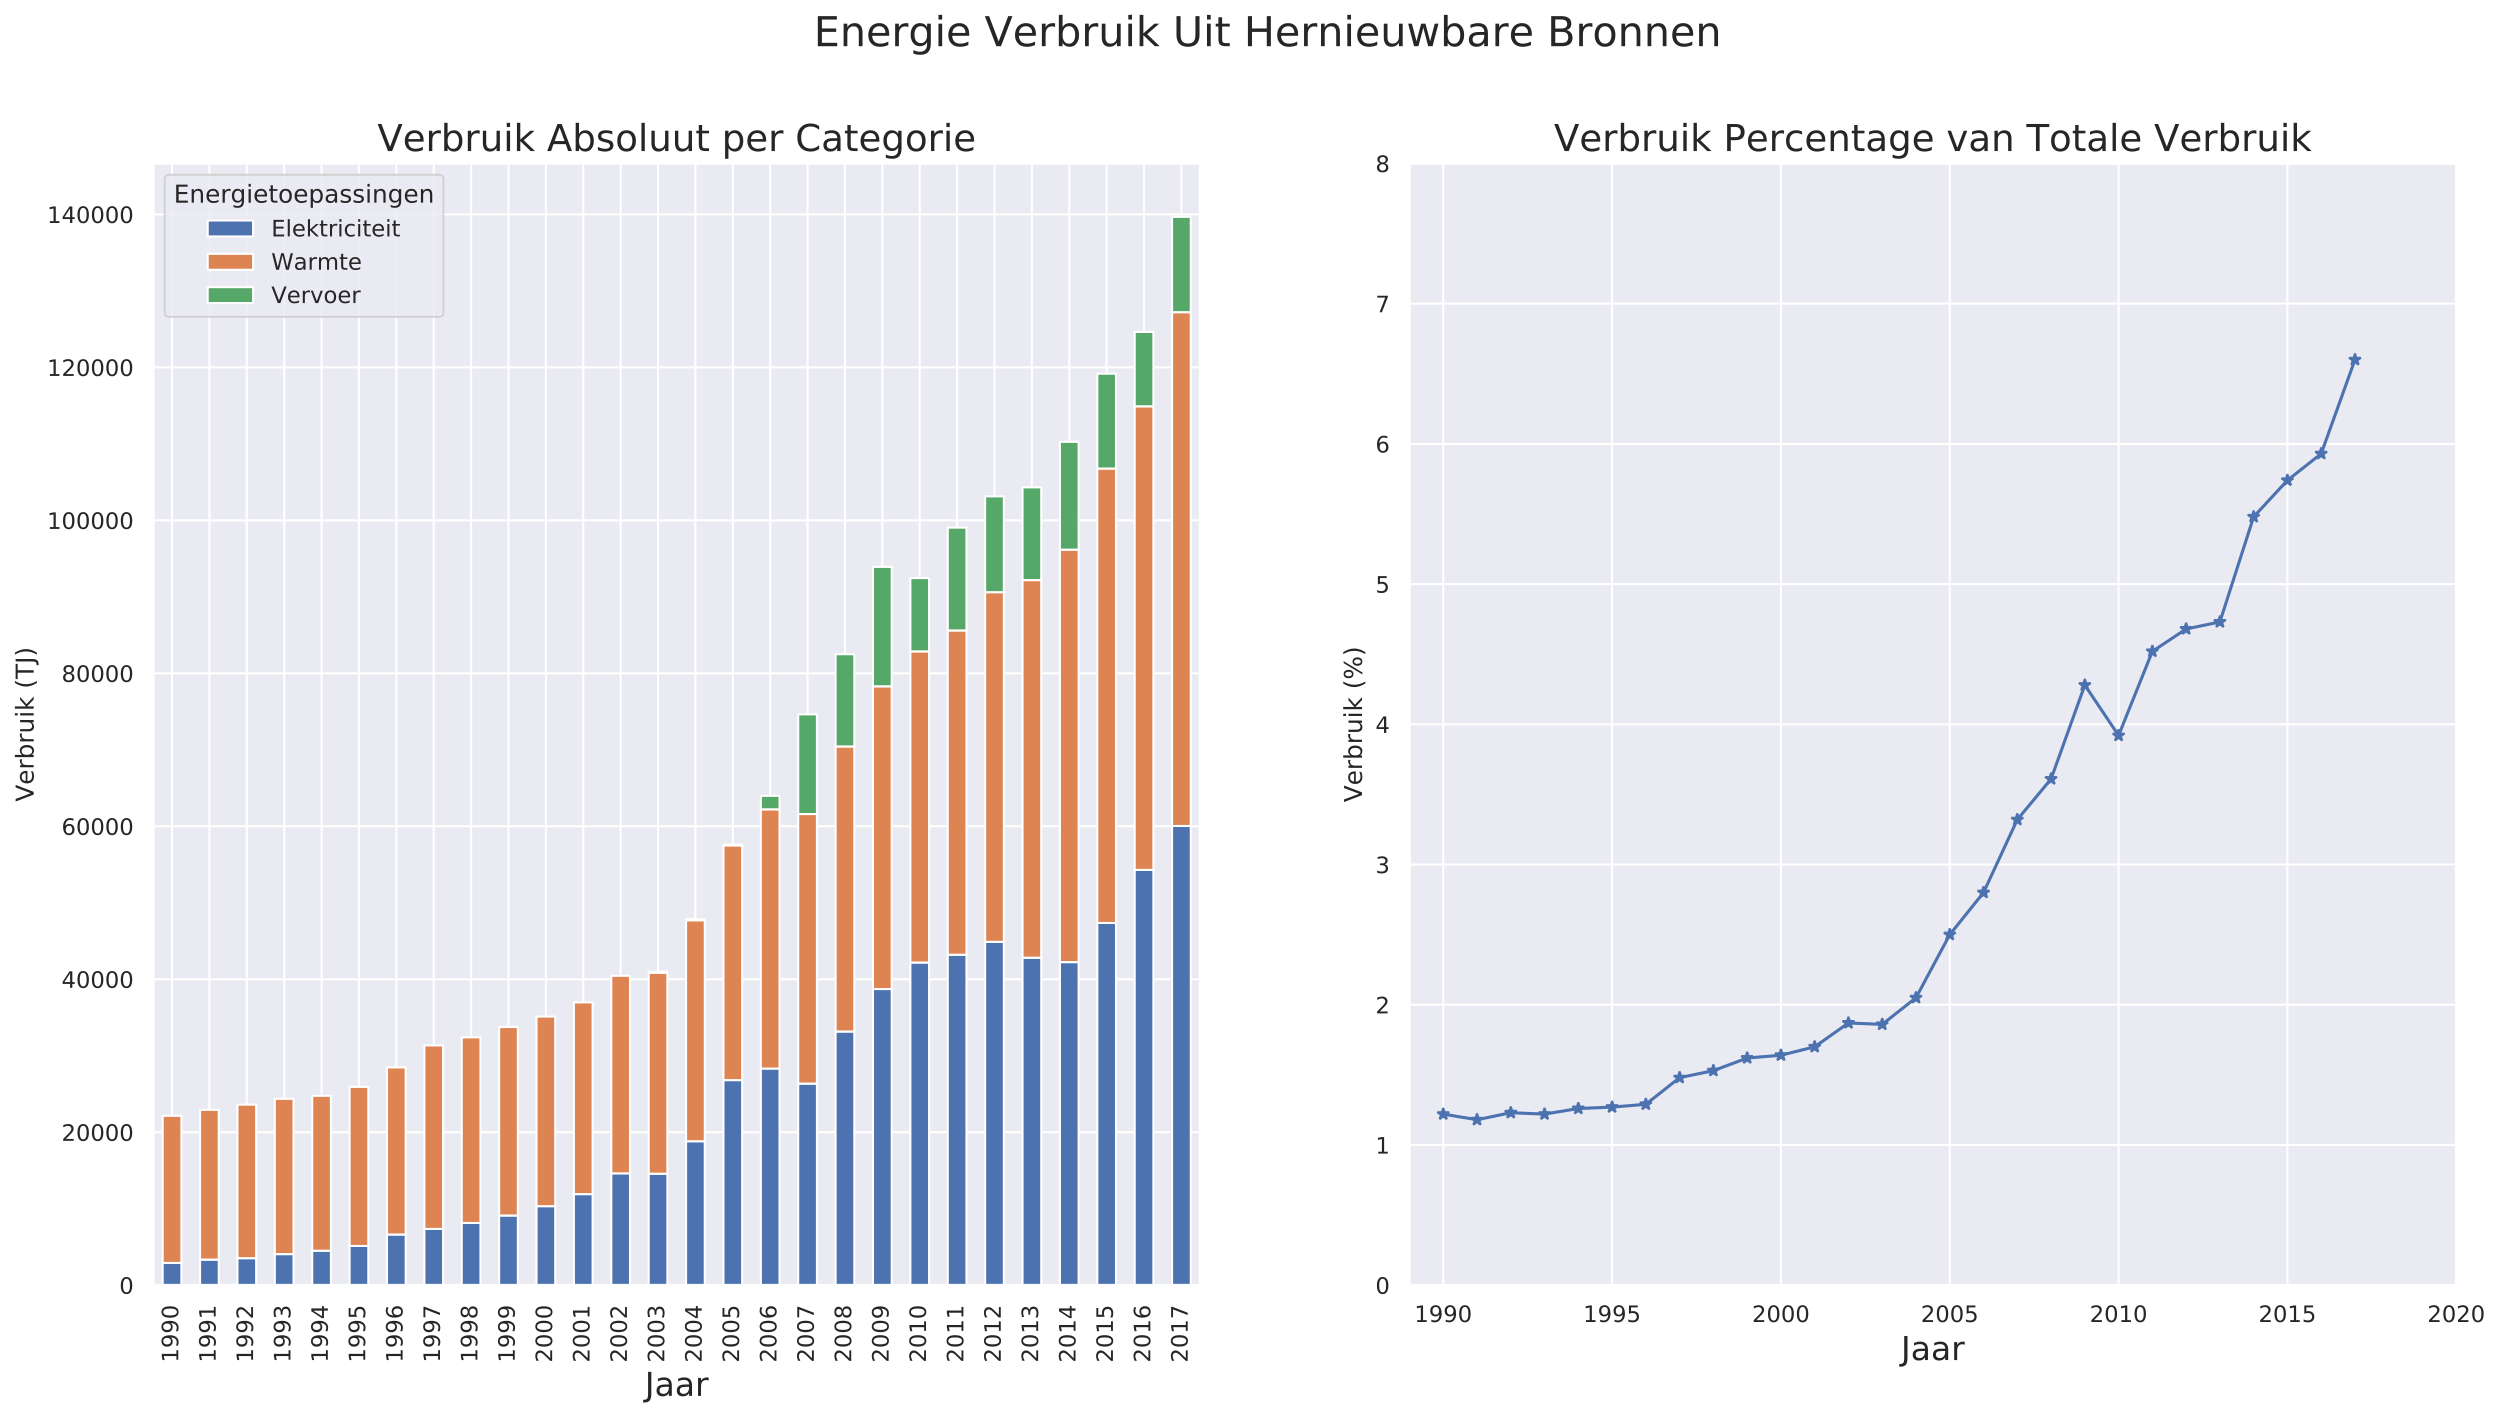 <?xml version="1.0" encoding="utf-8" standalone="no"?>
<!DOCTYPE svg PUBLIC "-//W3C//DTD SVG 1.1//EN"
  "http://www.w3.org/Graphics/SVG/1.1/DTD/svg11.dtd">
<!-- Created with matplotlib (https://matplotlib.org/) -->
<svg height="686.98pt" version="1.1" viewBox="0 0 1211.504 686.98" width="1211.504pt" xmlns="http://www.w3.org/2000/svg" xmlns:xlink="http://www.w3.org/1999/xlink">
 <defs>
  <style type="text/css">
*{stroke-linecap:butt;stroke-linejoin:round;}
  </style>
 </defs>
 <g id="figure_1">
  <g id="patch_1">
   <path d="M 0 686.98 
L 1211.504 686.98 
L 1211.504 0 
L 0 0 
z
" style="fill:#ffffff;"/>
  </g>
  <g id="axes_1">
   <g id="patch_2">
    <path d="M 74.306 622.8 
L 581.579 622.8 
L 581.579 79.2 
L 74.306 79.2 
z
" style="fill:#eaeaf2;"/>
   </g>
   <g id="matplotlib.axis_1">
    <g id="xtick_1">
     <g id="line2d_1">
      <path clip-path="url(#pd4e69f8798)" d="M 83.365 622.8 
L 83.365 79.2 
" style="fill:none;stroke:#ffffff;stroke-linecap:round;"/>
     </g>
     <g id="text_1">
      <!-- 1990 -->
      <defs>
       <path d="M 12.406 8.297 
L 28.516 8.297 
L 28.516 63.922 
L 10.984 60.406 
L 10.984 69.391 
L 28.422 72.906 
L 38.281 72.906 
L 38.281 8.297 
L 54.391 8.297 
L 54.391 0 
L 12.406 0 
z
" id="DejaVuSans-49"/>
       <path d="M 10.984 1.516 
L 10.984 10.5 
Q 14.703 8.734 18.5 7.812 
Q 22.312 6.891 25.984 6.891 
Q 35.75 6.891 40.891 13.453 
Q 46.047 20.016 46.781 33.406 
Q 43.953 29.203 39.594 26.953 
Q 35.25 24.703 29.984 24.703 
Q 19.047 24.703 12.672 31.312 
Q 6.297 37.938 6.297 49.422 
Q 6.297 60.641 12.938 67.422 
Q 19.578 74.219 30.609 74.219 
Q 43.266 74.219 49.922 64.516 
Q 56.594 54.828 56.594 36.375 
Q 56.594 19.141 48.406 8.859 
Q 40.234 -1.422 26.422 -1.422 
Q 22.703 -1.422 18.891 -0.688 
Q 15.094 0.047 10.984 1.516 
z
M 30.609 32.422 
Q 37.25 32.422 41.125 36.953 
Q 45.016 41.5 45.016 49.422 
Q 45.016 57.281 41.125 61.844 
Q 37.25 66.406 30.609 66.406 
Q 23.969 66.406 20.094 61.844 
Q 16.219 57.281 16.219 49.422 
Q 16.219 41.5 20.094 36.953 
Q 23.969 32.422 30.609 32.422 
z
" id="DejaVuSans-57"/>
       <path d="M 31.781 66.406 
Q 24.172 66.406 20.328 58.906 
Q 16.5 51.422 16.5 36.375 
Q 16.5 21.391 20.328 13.891 
Q 24.172 6.391 31.781 6.391 
Q 39.453 6.391 43.281 13.891 
Q 47.125 21.391 47.125 36.375 
Q 47.125 51.422 43.281 58.906 
Q 39.453 66.406 31.781 66.406 
z
M 31.781 74.219 
Q 44.047 74.219 50.516 64.516 
Q 56.984 54.828 56.984 36.375 
Q 56.984 17.969 50.516 8.266 
Q 44.047 -1.422 31.781 -1.422 
Q 19.531 -1.422 13.062 8.266 
Q 6.594 17.969 6.594 36.375 
Q 6.594 54.828 13.062 64.516 
Q 19.531 74.219 31.781 74.219 
z
" id="DejaVuSans-48"/>
      </defs>
      <g style="fill:#262626;" transform="translate(86.4 660.295)rotate(-90)scale(0.11 -0.11)">
       <use xlink:href="#DejaVuSans-49"/>
       <use x="63.623" xlink:href="#DejaVuSans-57"/>
       <use x="127.246" xlink:href="#DejaVuSans-57"/>
       <use x="190.869" xlink:href="#DejaVuSans-48"/>
      </g>
     </g>
    </g>
    <g id="xtick_2">
     <g id="line2d_2">
      <path clip-path="url(#pd4e69f8798)" d="M 101.482 622.8 
L 101.482 79.2 
" style="fill:none;stroke:#ffffff;stroke-linecap:round;"/>
     </g>
     <g id="text_2">
      <!-- 1991 -->
      <g style="fill:#262626;" transform="translate(104.517 660.295)rotate(-90)scale(0.11 -0.11)">
       <use xlink:href="#DejaVuSans-49"/>
       <use x="63.623" xlink:href="#DejaVuSans-57"/>
       <use x="127.246" xlink:href="#DejaVuSans-57"/>
       <use x="190.869" xlink:href="#DejaVuSans-49"/>
      </g>
     </g>
    </g>
    <g id="xtick_3">
     <g id="line2d_3">
      <path clip-path="url(#pd4e69f8798)" d="M 119.598 622.8 
L 119.598 79.2 
" style="fill:none;stroke:#ffffff;stroke-linecap:round;"/>
     </g>
     <g id="text_3">
      <!-- 1992 -->
      <defs>
       <path d="M 19.188 8.297 
L 53.609 8.297 
L 53.609 0 
L 7.328 0 
L 7.328 8.297 
Q 12.938 14.109 22.625 23.891 
Q 32.328 33.688 34.812 36.531 
Q 39.547 41.844 41.422 45.531 
Q 43.312 49.219 43.312 52.781 
Q 43.312 58.594 39.234 62.25 
Q 35.156 65.922 28.609 65.922 
Q 23.969 65.922 18.812 64.312 
Q 13.672 62.703 7.812 59.422 
L 7.812 69.391 
Q 13.766 71.781 18.938 73 
Q 24.125 74.219 28.422 74.219 
Q 39.75 74.219 46.484 68.547 
Q 53.219 62.891 53.219 53.422 
Q 53.219 48.922 51.531 44.891 
Q 49.859 40.875 45.406 35.406 
Q 44.188 33.984 37.641 27.219 
Q 31.109 20.453 19.188 8.297 
z
" id="DejaVuSans-50"/>
      </defs>
      <g style="fill:#262626;" transform="translate(122.634 660.295)rotate(-90)scale(0.11 -0.11)">
       <use xlink:href="#DejaVuSans-49"/>
       <use x="63.623" xlink:href="#DejaVuSans-57"/>
       <use x="127.246" xlink:href="#DejaVuSans-57"/>
       <use x="190.869" xlink:href="#DejaVuSans-50"/>
      </g>
     </g>
    </g>
    <g id="xtick_4">
     <g id="line2d_4">
      <path clip-path="url(#pd4e69f8798)" d="M 137.715 622.8 
L 137.715 79.2 
" style="fill:none;stroke:#ffffff;stroke-linecap:round;"/>
     </g>
     <g id="text_4">
      <!-- 1993 -->
      <defs>
       <path d="M 40.578 39.312 
Q 47.656 37.797 51.625 33 
Q 55.609 28.219 55.609 21.188 
Q 55.609 10.406 48.188 4.484 
Q 40.766 -1.422 27.094 -1.422 
Q 22.516 -1.422 17.656 -0.516 
Q 12.797 0.391 7.625 2.203 
L 7.625 11.719 
Q 11.719 9.328 16.594 8.109 
Q 21.484 6.891 26.812 6.891 
Q 36.078 6.891 40.938 10.547 
Q 45.797 14.203 45.797 21.188 
Q 45.797 27.641 41.281 31.266 
Q 36.766 34.906 28.719 34.906 
L 20.219 34.906 
L 20.219 43.016 
L 29.109 43.016 
Q 36.375 43.016 40.234 45.922 
Q 44.094 48.828 44.094 54.297 
Q 44.094 59.906 40.109 62.906 
Q 36.141 65.922 28.719 65.922 
Q 24.656 65.922 20.016 65.031 
Q 15.375 64.156 9.812 62.312 
L 9.812 71.094 
Q 15.438 72.656 20.344 73.438 
Q 25.25 74.219 29.594 74.219 
Q 40.828 74.219 47.359 69.109 
Q 53.906 64.016 53.906 55.328 
Q 53.906 49.266 50.438 45.094 
Q 46.969 40.922 40.578 39.312 
z
" id="DejaVuSans-51"/>
      </defs>
      <g style="fill:#262626;" transform="translate(140.751 660.295)rotate(-90)scale(0.11 -0.11)">
       <use xlink:href="#DejaVuSans-49"/>
       <use x="63.623" xlink:href="#DejaVuSans-57"/>
       <use x="127.246" xlink:href="#DejaVuSans-57"/>
       <use x="190.869" xlink:href="#DejaVuSans-51"/>
      </g>
     </g>
    </g>
    <g id="xtick_5">
     <g id="line2d_5">
      <path clip-path="url(#pd4e69f8798)" d="M 155.832 622.8 
L 155.832 79.2 
" style="fill:none;stroke:#ffffff;stroke-linecap:round;"/>
     </g>
     <g id="text_5">
      <!-- 1994 -->
      <defs>
       <path d="M 37.797 64.312 
L 12.891 25.391 
L 37.797 25.391 
z
M 35.203 72.906 
L 47.609 72.906 
L 47.609 25.391 
L 58.016 25.391 
L 58.016 17.188 
L 47.609 17.188 
L 47.609 0 
L 37.797 0 
L 37.797 17.188 
L 4.891 17.188 
L 4.891 26.703 
z
" id="DejaVuSans-52"/>
      </defs>
      <g style="fill:#262626;" transform="translate(158.868 660.295)rotate(-90)scale(0.11 -0.11)">
       <use xlink:href="#DejaVuSans-49"/>
       <use x="63.623" xlink:href="#DejaVuSans-57"/>
       <use x="127.246" xlink:href="#DejaVuSans-57"/>
       <use x="190.869" xlink:href="#DejaVuSans-52"/>
      </g>
     </g>
    </g>
    <g id="xtick_6">
     <g id="line2d_6">
      <path clip-path="url(#pd4e69f8798)" d="M 173.949 622.8 
L 173.949 79.2 
" style="fill:none;stroke:#ffffff;stroke-linecap:round;"/>
     </g>
     <g id="text_6">
      <!-- 1995 -->
      <defs>
       <path d="M 10.797 72.906 
L 49.516 72.906 
L 49.516 64.594 
L 19.828 64.594 
L 19.828 46.734 
Q 21.969 47.469 24.109 47.828 
Q 26.266 48.188 28.422 48.188 
Q 40.625 48.188 47.75 41.5 
Q 54.891 34.812 54.891 23.391 
Q 54.891 11.625 47.562 5.094 
Q 40.234 -1.422 26.906 -1.422 
Q 22.312 -1.422 17.547 -0.641 
Q 12.797 0.141 7.719 1.703 
L 7.719 11.625 
Q 12.109 9.234 16.797 8.062 
Q 21.484 6.891 26.703 6.891 
Q 35.156 6.891 40.078 11.328 
Q 45.016 15.766 45.016 23.391 
Q 45.016 31 40.078 35.438 
Q 35.156 39.891 26.703 39.891 
Q 22.75 39.891 18.812 39.016 
Q 14.891 38.141 10.797 36.281 
z
" id="DejaVuSans-53"/>
      </defs>
      <g style="fill:#262626;" transform="translate(176.984 660.295)rotate(-90)scale(0.11 -0.11)">
       <use xlink:href="#DejaVuSans-49"/>
       <use x="63.623" xlink:href="#DejaVuSans-57"/>
       <use x="127.246" xlink:href="#DejaVuSans-57"/>
       <use x="190.869" xlink:href="#DejaVuSans-53"/>
      </g>
     </g>
    </g>
    <g id="xtick_7">
     <g id="line2d_7">
      <path clip-path="url(#pd4e69f8798)" d="M 192.066 622.8 
L 192.066 79.2 
" style="fill:none;stroke:#ffffff;stroke-linecap:round;"/>
     </g>
     <g id="text_7">
      <!-- 1996 -->
      <defs>
       <path d="M 33.016 40.375 
Q 26.375 40.375 22.484 35.828 
Q 18.609 31.297 18.609 23.391 
Q 18.609 15.531 22.484 10.953 
Q 26.375 6.391 33.016 6.391 
Q 39.656 6.391 43.531 10.953 
Q 47.406 15.531 47.406 23.391 
Q 47.406 31.297 43.531 35.828 
Q 39.656 40.375 33.016 40.375 
z
M 52.594 71.297 
L 52.594 62.312 
Q 48.875 64.062 45.094 64.984 
Q 41.312 65.922 37.594 65.922 
Q 27.828 65.922 22.672 59.328 
Q 17.531 52.734 16.797 39.406 
Q 19.672 43.656 24.016 45.922 
Q 28.375 48.188 33.594 48.188 
Q 44.578 48.188 50.953 41.516 
Q 57.328 34.859 57.328 23.391 
Q 57.328 12.156 50.688 5.359 
Q 44.047 -1.422 33.016 -1.422 
Q 20.359 -1.422 13.672 8.266 
Q 6.984 17.969 6.984 36.375 
Q 6.984 53.656 15.188 63.938 
Q 23.391 74.219 37.203 74.219 
Q 40.922 74.219 44.703 73.484 
Q 48.484 72.75 52.594 71.297 
z
" id="DejaVuSans-54"/>
      </defs>
      <g style="fill:#262626;" transform="translate(195.101 660.295)rotate(-90)scale(0.11 -0.11)">
       <use xlink:href="#DejaVuSans-49"/>
       <use x="63.623" xlink:href="#DejaVuSans-57"/>
       <use x="127.246" xlink:href="#DejaVuSans-57"/>
       <use x="190.869" xlink:href="#DejaVuSans-54"/>
      </g>
     </g>
    </g>
    <g id="xtick_8">
     <g id="line2d_8">
      <path clip-path="url(#pd4e69f8798)" d="M 210.183 622.8 
L 210.183 79.2 
" style="fill:none;stroke:#ffffff;stroke-linecap:round;"/>
     </g>
     <g id="text_8">
      <!-- 1997 -->
      <defs>
       <path d="M 8.203 72.906 
L 55.078 72.906 
L 55.078 68.703 
L 28.609 0 
L 18.312 0 
L 43.219 64.594 
L 8.203 64.594 
z
" id="DejaVuSans-55"/>
      </defs>
      <g style="fill:#262626;" transform="translate(213.218 660.295)rotate(-90)scale(0.11 -0.11)">
       <use xlink:href="#DejaVuSans-49"/>
       <use x="63.623" xlink:href="#DejaVuSans-57"/>
       <use x="127.246" xlink:href="#DejaVuSans-57"/>
       <use x="190.869" xlink:href="#DejaVuSans-55"/>
      </g>
     </g>
    </g>
    <g id="xtick_9">
     <g id="line2d_9">
      <path clip-path="url(#pd4e69f8798)" d="M 228.3 622.8 
L 228.3 79.2 
" style="fill:none;stroke:#ffffff;stroke-linecap:round;"/>
     </g>
     <g id="text_9">
      <!-- 1998 -->
      <defs>
       <path d="M 31.781 34.625 
Q 24.75 34.625 20.719 30.859 
Q 16.703 27.094 16.703 20.516 
Q 16.703 13.922 20.719 10.156 
Q 24.75 6.391 31.781 6.391 
Q 38.812 6.391 42.859 10.172 
Q 46.922 13.969 46.922 20.516 
Q 46.922 27.094 42.891 30.859 
Q 38.875 34.625 31.781 34.625 
z
M 21.922 38.812 
Q 15.578 40.375 12.031 44.719 
Q 8.5 49.078 8.5 55.328 
Q 8.5 64.062 14.719 69.141 
Q 20.953 74.219 31.781 74.219 
Q 42.672 74.219 48.875 69.141 
Q 55.078 64.062 55.078 55.328 
Q 55.078 49.078 51.531 44.719 
Q 48 40.375 41.703 38.812 
Q 48.828 37.156 52.797 32.312 
Q 56.781 27.484 56.781 20.516 
Q 56.781 9.906 50.312 4.234 
Q 43.844 -1.422 31.781 -1.422 
Q 19.734 -1.422 13.25 4.234 
Q 6.781 9.906 6.781 20.516 
Q 6.781 27.484 10.781 32.312 
Q 14.797 37.156 21.922 38.812 
z
M 18.312 54.391 
Q 18.312 48.734 21.844 45.562 
Q 25.391 42.391 31.781 42.391 
Q 38.141 42.391 41.719 45.562 
Q 45.312 48.734 45.312 54.391 
Q 45.312 60.062 41.719 63.234 
Q 38.141 66.406 31.781 66.406 
Q 25.391 66.406 21.844 63.234 
Q 18.312 60.062 18.312 54.391 
z
" id="DejaVuSans-56"/>
      </defs>
      <g style="fill:#262626;" transform="translate(231.335 660.295)rotate(-90)scale(0.11 -0.11)">
       <use xlink:href="#DejaVuSans-49"/>
       <use x="63.623" xlink:href="#DejaVuSans-57"/>
       <use x="127.246" xlink:href="#DejaVuSans-57"/>
       <use x="190.869" xlink:href="#DejaVuSans-56"/>
      </g>
     </g>
    </g>
    <g id="xtick_10">
     <g id="line2d_10">
      <path clip-path="url(#pd4e69f8798)" d="M 246.417 622.8 
L 246.417 79.2 
" style="fill:none;stroke:#ffffff;stroke-linecap:round;"/>
     </g>
     <g id="text_10">
      <!-- 1999 -->
      <g style="fill:#262626;" transform="translate(249.452 660.295)rotate(-90)scale(0.11 -0.11)">
       <use xlink:href="#DejaVuSans-49"/>
       <use x="63.623" xlink:href="#DejaVuSans-57"/>
       <use x="127.246" xlink:href="#DejaVuSans-57"/>
       <use x="190.869" xlink:href="#DejaVuSans-57"/>
      </g>
     </g>
    </g>
    <g id="xtick_11">
     <g id="line2d_11">
      <path clip-path="url(#pd4e69f8798)" d="M 264.534 622.8 
L 264.534 79.2 
" style="fill:none;stroke:#ffffff;stroke-linecap:round;"/>
     </g>
     <g id="text_11">
      <!-- 2000 -->
      <g style="fill:#262626;" transform="translate(267.569 660.295)rotate(-90)scale(0.11 -0.11)">
       <use xlink:href="#DejaVuSans-50"/>
       <use x="63.623" xlink:href="#DejaVuSans-48"/>
       <use x="127.246" xlink:href="#DejaVuSans-48"/>
       <use x="190.869" xlink:href="#DejaVuSans-48"/>
      </g>
     </g>
    </g>
    <g id="xtick_12">
     <g id="line2d_12">
      <path clip-path="url(#pd4e69f8798)" d="M 282.65 622.8 
L 282.65 79.2 
" style="fill:none;stroke:#ffffff;stroke-linecap:round;"/>
     </g>
     <g id="text_12">
      <!-- 2001 -->
      <g style="fill:#262626;" transform="translate(285.686 660.295)rotate(-90)scale(0.11 -0.11)">
       <use xlink:href="#DejaVuSans-50"/>
       <use x="63.623" xlink:href="#DejaVuSans-48"/>
       <use x="127.246" xlink:href="#DejaVuSans-48"/>
       <use x="190.869" xlink:href="#DejaVuSans-49"/>
      </g>
     </g>
    </g>
    <g id="xtick_13">
     <g id="line2d_13">
      <path clip-path="url(#pd4e69f8798)" d="M 300.767 622.8 
L 300.767 79.2 
" style="fill:none;stroke:#ffffff;stroke-linecap:round;"/>
     </g>
     <g id="text_13">
      <!-- 2002 -->
      <g style="fill:#262626;" transform="translate(303.803 660.295)rotate(-90)scale(0.11 -0.11)">
       <use xlink:href="#DejaVuSans-50"/>
       <use x="63.623" xlink:href="#DejaVuSans-48"/>
       <use x="127.246" xlink:href="#DejaVuSans-48"/>
       <use x="190.869" xlink:href="#DejaVuSans-50"/>
      </g>
     </g>
    </g>
    <g id="xtick_14">
     <g id="line2d_14">
      <path clip-path="url(#pd4e69f8798)" d="M 318.884 622.8 
L 318.884 79.2 
" style="fill:none;stroke:#ffffff;stroke-linecap:round;"/>
     </g>
     <g id="text_14">
      <!-- 2003 -->
      <g style="fill:#262626;" transform="translate(321.919 660.295)rotate(-90)scale(0.11 -0.11)">
       <use xlink:href="#DejaVuSans-50"/>
       <use x="63.623" xlink:href="#DejaVuSans-48"/>
       <use x="127.246" xlink:href="#DejaVuSans-48"/>
       <use x="190.869" xlink:href="#DejaVuSans-51"/>
      </g>
     </g>
    </g>
    <g id="xtick_15">
     <g id="line2d_15">
      <path clip-path="url(#pd4e69f8798)" d="M 337.001 622.8 
L 337.001 79.2 
" style="fill:none;stroke:#ffffff;stroke-linecap:round;"/>
     </g>
     <g id="text_15">
      <!-- 2004 -->
      <g style="fill:#262626;" transform="translate(340.036 660.295)rotate(-90)scale(0.11 -0.11)">
       <use xlink:href="#DejaVuSans-50"/>
       <use x="63.623" xlink:href="#DejaVuSans-48"/>
       <use x="127.246" xlink:href="#DejaVuSans-48"/>
       <use x="190.869" xlink:href="#DejaVuSans-52"/>
      </g>
     </g>
    </g>
    <g id="xtick_16">
     <g id="line2d_16">
      <path clip-path="url(#pd4e69f8798)" d="M 355.118 622.8 
L 355.118 79.2 
" style="fill:none;stroke:#ffffff;stroke-linecap:round;"/>
     </g>
     <g id="text_16">
      <!-- 2005 -->
      <g style="fill:#262626;" transform="translate(358.153 660.295)rotate(-90)scale(0.11 -0.11)">
       <use xlink:href="#DejaVuSans-50"/>
       <use x="63.623" xlink:href="#DejaVuSans-48"/>
       <use x="127.246" xlink:href="#DejaVuSans-48"/>
       <use x="190.869" xlink:href="#DejaVuSans-53"/>
      </g>
     </g>
    </g>
    <g id="xtick_17">
     <g id="line2d_17">
      <path clip-path="url(#pd4e69f8798)" d="M 373.235 622.8 
L 373.235 79.2 
" style="fill:none;stroke:#ffffff;stroke-linecap:round;"/>
     </g>
     <g id="text_17">
      <!-- 2006 -->
      <g style="fill:#262626;" transform="translate(376.27 660.295)rotate(-90)scale(0.11 -0.11)">
       <use xlink:href="#DejaVuSans-50"/>
       <use x="63.623" xlink:href="#DejaVuSans-48"/>
       <use x="127.246" xlink:href="#DejaVuSans-48"/>
       <use x="190.869" xlink:href="#DejaVuSans-54"/>
      </g>
     </g>
    </g>
    <g id="xtick_18">
     <g id="line2d_18">
      <path clip-path="url(#pd4e69f8798)" d="M 391.352 622.8 
L 391.352 79.2 
" style="fill:none;stroke:#ffffff;stroke-linecap:round;"/>
     </g>
     <g id="text_18">
      <!-- 2007 -->
      <g style="fill:#262626;" transform="translate(394.387 660.295)rotate(-90)scale(0.11 -0.11)">
       <use xlink:href="#DejaVuSans-50"/>
       <use x="63.623" xlink:href="#DejaVuSans-48"/>
       <use x="127.246" xlink:href="#DejaVuSans-48"/>
       <use x="190.869" xlink:href="#DejaVuSans-55"/>
      </g>
     </g>
    </g>
    <g id="xtick_19">
     <g id="line2d_19">
      <path clip-path="url(#pd4e69f8798)" d="M 409.469 622.8 
L 409.469 79.2 
" style="fill:none;stroke:#ffffff;stroke-linecap:round;"/>
     </g>
     <g id="text_19">
      <!-- 2008 -->
      <g style="fill:#262626;" transform="translate(412.504 660.295)rotate(-90)scale(0.11 -0.11)">
       <use xlink:href="#DejaVuSans-50"/>
       <use x="63.623" xlink:href="#DejaVuSans-48"/>
       <use x="127.246" xlink:href="#DejaVuSans-48"/>
       <use x="190.869" xlink:href="#DejaVuSans-56"/>
      </g>
     </g>
    </g>
    <g id="xtick_20">
     <g id="line2d_20">
      <path clip-path="url(#pd4e69f8798)" d="M 427.585 622.8 
L 427.585 79.2 
" style="fill:none;stroke:#ffffff;stroke-linecap:round;"/>
     </g>
     <g id="text_20">
      <!-- 2009 -->
      <g style="fill:#262626;" transform="translate(430.621 660.295)rotate(-90)scale(0.11 -0.11)">
       <use xlink:href="#DejaVuSans-50"/>
       <use x="63.623" xlink:href="#DejaVuSans-48"/>
       <use x="127.246" xlink:href="#DejaVuSans-48"/>
       <use x="190.869" xlink:href="#DejaVuSans-57"/>
      </g>
     </g>
    </g>
    <g id="xtick_21">
     <g id="line2d_21">
      <path clip-path="url(#pd4e69f8798)" d="M 445.702 622.8 
L 445.702 79.2 
" style="fill:none;stroke:#ffffff;stroke-linecap:round;"/>
     </g>
     <g id="text_21">
      <!-- 2010 -->
      <g style="fill:#262626;" transform="translate(448.738 660.295)rotate(-90)scale(0.11 -0.11)">
       <use xlink:href="#DejaVuSans-50"/>
       <use x="63.623" xlink:href="#DejaVuSans-48"/>
       <use x="127.246" xlink:href="#DejaVuSans-49"/>
       <use x="190.869" xlink:href="#DejaVuSans-48"/>
      </g>
     </g>
    </g>
    <g id="xtick_22">
     <g id="line2d_22">
      <path clip-path="url(#pd4e69f8798)" d="M 463.819 622.8 
L 463.819 79.2 
" style="fill:none;stroke:#ffffff;stroke-linecap:round;"/>
     </g>
     <g id="text_22">
      <!-- 2011 -->
      <g style="fill:#262626;" transform="translate(466.855 660.295)rotate(-90)scale(0.11 -0.11)">
       <use xlink:href="#DejaVuSans-50"/>
       <use x="63.623" xlink:href="#DejaVuSans-48"/>
       <use x="127.246" xlink:href="#DejaVuSans-49"/>
       <use x="190.869" xlink:href="#DejaVuSans-49"/>
      </g>
     </g>
    </g>
    <g id="xtick_23">
     <g id="line2d_23">
      <path clip-path="url(#pd4e69f8798)" d="M 481.936 622.8 
L 481.936 79.2 
" style="fill:none;stroke:#ffffff;stroke-linecap:round;"/>
     </g>
     <g id="text_23">
      <!-- 2012 -->
      <g style="fill:#262626;" transform="translate(484.971 660.295)rotate(-90)scale(0.11 -0.11)">
       <use xlink:href="#DejaVuSans-50"/>
       <use x="63.623" xlink:href="#DejaVuSans-48"/>
       <use x="127.246" xlink:href="#DejaVuSans-49"/>
       <use x="190.869" xlink:href="#DejaVuSans-50"/>
      </g>
     </g>
    </g>
    <g id="xtick_24">
     <g id="line2d_24">
      <path clip-path="url(#pd4e69f8798)" d="M 500.053 622.8 
L 500.053 79.2 
" style="fill:none;stroke:#ffffff;stroke-linecap:round;"/>
     </g>
     <g id="text_24">
      <!-- 2013 -->
      <g style="fill:#262626;" transform="translate(503.088 660.295)rotate(-90)scale(0.11 -0.11)">
       <use xlink:href="#DejaVuSans-50"/>
       <use x="63.623" xlink:href="#DejaVuSans-48"/>
       <use x="127.246" xlink:href="#DejaVuSans-49"/>
       <use x="190.869" xlink:href="#DejaVuSans-51"/>
      </g>
     </g>
    </g>
    <g id="xtick_25">
     <g id="line2d_25">
      <path clip-path="url(#pd4e69f8798)" d="M 518.17 622.8 
L 518.17 79.2 
" style="fill:none;stroke:#ffffff;stroke-linecap:round;"/>
     </g>
     <g id="text_25">
      <!-- 2014 -->
      <g style="fill:#262626;" transform="translate(521.205 660.295)rotate(-90)scale(0.11 -0.11)">
       <use xlink:href="#DejaVuSans-50"/>
       <use x="63.623" xlink:href="#DejaVuSans-48"/>
       <use x="127.246" xlink:href="#DejaVuSans-49"/>
       <use x="190.869" xlink:href="#DejaVuSans-52"/>
      </g>
     </g>
    </g>
    <g id="xtick_26">
     <g id="line2d_26">
      <path clip-path="url(#pd4e69f8798)" d="M 536.287 622.8 
L 536.287 79.2 
" style="fill:none;stroke:#ffffff;stroke-linecap:round;"/>
     </g>
     <g id="text_26">
      <!-- 2015 -->
      <g style="fill:#262626;" transform="translate(539.322 660.295)rotate(-90)scale(0.11 -0.11)">
       <use xlink:href="#DejaVuSans-50"/>
       <use x="63.623" xlink:href="#DejaVuSans-48"/>
       <use x="127.246" xlink:href="#DejaVuSans-49"/>
       <use x="190.869" xlink:href="#DejaVuSans-53"/>
      </g>
     </g>
    </g>
    <g id="xtick_27">
     <g id="line2d_27">
      <path clip-path="url(#pd4e69f8798)" d="M 554.404 622.8 
L 554.404 79.2 
" style="fill:none;stroke:#ffffff;stroke-linecap:round;"/>
     </g>
     <g id="text_27">
      <!-- 2016 -->
      <g style="fill:#262626;" transform="translate(557.439 660.295)rotate(-90)scale(0.11 -0.11)">
       <use xlink:href="#DejaVuSans-50"/>
       <use x="63.623" xlink:href="#DejaVuSans-48"/>
       <use x="127.246" xlink:href="#DejaVuSans-49"/>
       <use x="190.869" xlink:href="#DejaVuSans-54"/>
      </g>
     </g>
    </g>
    <g id="xtick_28">
     <g id="line2d_28">
      <path clip-path="url(#pd4e69f8798)" d="M 572.521 622.8 
L 572.521 79.2 
" style="fill:none;stroke:#ffffff;stroke-linecap:round;"/>
     </g>
     <g id="text_28">
      <!-- 2017 -->
      <g style="fill:#262626;" transform="translate(575.556 660.295)rotate(-90)scale(0.11 -0.11)">
       <use xlink:href="#DejaVuSans-50"/>
       <use x="63.623" xlink:href="#DejaVuSans-48"/>
       <use x="127.246" xlink:href="#DejaVuSans-49"/>
       <use x="190.869" xlink:href="#DejaVuSans-55"/>
      </g>
     </g>
    </g>
    <g id="text_29">
     <!-- Jaar -->
     <defs>
      <path d="M 9.812 72.906 
L 19.672 72.906 
L 19.672 5.078 
Q 19.672 -8.109 14.672 -14.062 
Q 9.672 -20.016 -1.422 -20.016 
L -5.172 -20.016 
L -5.172 -11.719 
L -2.094 -11.719 
Q 4.438 -11.719 7.125 -8.047 
Q 9.812 -4.391 9.812 5.078 
z
" id="DejaVuSans-74"/>
      <path d="M 34.281 27.484 
Q 23.391 27.484 19.188 25 
Q 14.984 22.516 14.984 16.5 
Q 14.984 11.719 18.141 8.906 
Q 21.297 6.109 26.703 6.109 
Q 34.188 6.109 38.703 11.406 
Q 43.219 16.703 43.219 25.484 
L 43.219 27.484 
z
M 52.203 31.203 
L 52.203 0 
L 43.219 0 
L 43.219 8.297 
Q 40.141 3.328 35.547 0.953 
Q 30.953 -1.422 24.312 -1.422 
Q 15.922 -1.422 10.953 3.297 
Q 6 8.016 6 15.922 
Q 6 25.141 12.172 29.828 
Q 18.359 34.516 30.609 34.516 
L 43.219 34.516 
L 43.219 35.406 
Q 43.219 41.609 39.141 45 
Q 35.062 48.391 27.688 48.391 
Q 23 48.391 18.547 47.266 
Q 14.109 46.141 10.016 43.891 
L 10.016 52.203 
Q 14.938 54.109 19.578 55.047 
Q 24.219 56 28.609 56 
Q 40.484 56 46.344 49.844 
Q 52.203 43.703 52.203 31.203 
z
" id="DejaVuSans-97"/>
      <path d="M 41.109 46.297 
Q 39.594 47.172 37.812 47.578 
Q 36.031 48 33.891 48 
Q 26.266 48 22.188 43.047 
Q 18.109 38.094 18.109 28.812 
L 18.109 0 
L 9.078 0 
L 9.078 54.688 
L 18.109 54.688 
L 18.109 46.188 
Q 20.953 51.172 25.484 53.578 
Q 30.031 56 36.531 56 
Q 37.453 56 38.578 55.875 
Q 39.703 55.766 41.062 55.516 
z
" id="DejaVuSans-114"/>
     </defs>
     <g style="fill:#262626;" transform="translate(312.489 676.452)scale(0.16 -0.16)">
      <use xlink:href="#DejaVuSans-74"/>
      <use x="29.492" xlink:href="#DejaVuSans-97"/>
      <use x="90.771" xlink:href="#DejaVuSans-97"/>
      <use x="152.051" xlink:href="#DejaVuSans-114"/>
     </g>
    </g>
   </g>
   <g id="matplotlib.axis_2">
    <g id="ytick_1">
     <g id="line2d_29">
      <path clip-path="url(#pd4e69f8798)" d="M 74.306 622.8 
L 581.579 622.8 
" style="fill:none;stroke:#ffffff;stroke-linecap:round;"/>
     </g>
     <g id="text_30">
      <!-- 0 -->
      <g style="fill:#262626;" transform="translate(57.807 626.979)scale(0.11 -0.11)">
       <use xlink:href="#DejaVuSans-48"/>
      </g>
     </g>
    </g>
    <g id="ytick_2">
     <g id="line2d_30">
      <path clip-path="url(#pd4e69f8798)" d="M 74.306 548.669 
L 581.579 548.669 
" style="fill:none;stroke:#ffffff;stroke-linecap:round;"/>
     </g>
     <g id="text_31">
      <!-- 20000 -->
      <g style="fill:#262626;" transform="translate(29.812 552.848)scale(0.11 -0.11)">
       <use xlink:href="#DejaVuSans-50"/>
       <use x="63.623" xlink:href="#DejaVuSans-48"/>
       <use x="127.246" xlink:href="#DejaVuSans-48"/>
       <use x="190.869" xlink:href="#DejaVuSans-48"/>
       <use x="254.492" xlink:href="#DejaVuSans-48"/>
      </g>
     </g>
    </g>
    <g id="ytick_3">
     <g id="line2d_31">
      <path clip-path="url(#pd4e69f8798)" d="M 74.306 474.537 
L 581.579 474.537 
" style="fill:none;stroke:#ffffff;stroke-linecap:round;"/>
     </g>
     <g id="text_32">
      <!-- 40000 -->
      <g style="fill:#262626;" transform="translate(29.812 478.717)scale(0.11 -0.11)">
       <use xlink:href="#DejaVuSans-52"/>
       <use x="63.623" xlink:href="#DejaVuSans-48"/>
       <use x="127.246" xlink:href="#DejaVuSans-48"/>
       <use x="190.869" xlink:href="#DejaVuSans-48"/>
       <use x="254.492" xlink:href="#DejaVuSans-48"/>
      </g>
     </g>
    </g>
    <g id="ytick_4">
     <g id="line2d_32">
      <path clip-path="url(#pd4e69f8798)" d="M 74.306 400.406 
L 581.579 400.406 
" style="fill:none;stroke:#ffffff;stroke-linecap:round;"/>
     </g>
     <g id="text_33">
      <!-- 60000 -->
      <g style="fill:#262626;" transform="translate(29.812 404.585)scale(0.11 -0.11)">
       <use xlink:href="#DejaVuSans-54"/>
       <use x="63.623" xlink:href="#DejaVuSans-48"/>
       <use x="127.246" xlink:href="#DejaVuSans-48"/>
       <use x="190.869" xlink:href="#DejaVuSans-48"/>
       <use x="254.492" xlink:href="#DejaVuSans-48"/>
      </g>
     </g>
    </g>
    <g id="ytick_5">
     <g id="line2d_33">
      <path clip-path="url(#pd4e69f8798)" d="M 74.306 326.275 
L 581.579 326.275 
" style="fill:none;stroke:#ffffff;stroke-linecap:round;"/>
     </g>
     <g id="text_34">
      <!-- 80000 -->
      <g style="fill:#262626;" transform="translate(29.812 330.454)scale(0.11 -0.11)">
       <use xlink:href="#DejaVuSans-56"/>
       <use x="63.623" xlink:href="#DejaVuSans-48"/>
       <use x="127.246" xlink:href="#DejaVuSans-48"/>
       <use x="190.869" xlink:href="#DejaVuSans-48"/>
       <use x="254.492" xlink:href="#DejaVuSans-48"/>
      </g>
     </g>
    </g>
    <g id="ytick_6">
     <g id="line2d_34">
      <path clip-path="url(#pd4e69f8798)" d="M 74.306 252.144 
L 581.579 252.144 
" style="fill:none;stroke:#ffffff;stroke-linecap:round;"/>
     </g>
     <g id="text_35">
      <!-- 100000 -->
      <g style="fill:#262626;" transform="translate(22.814 256.323)scale(0.11 -0.11)">
       <use xlink:href="#DejaVuSans-49"/>
       <use x="63.623" xlink:href="#DejaVuSans-48"/>
       <use x="127.246" xlink:href="#DejaVuSans-48"/>
       <use x="190.869" xlink:href="#DejaVuSans-48"/>
       <use x="254.492" xlink:href="#DejaVuSans-48"/>
       <use x="318.115" xlink:href="#DejaVuSans-48"/>
      </g>
     </g>
    </g>
    <g id="ytick_7">
     <g id="line2d_35">
      <path clip-path="url(#pd4e69f8798)" d="M 74.306 178.012 
L 581.579 178.012 
" style="fill:none;stroke:#ffffff;stroke-linecap:round;"/>
     </g>
     <g id="text_36">
      <!-- 120000 -->
      <g style="fill:#262626;" transform="translate(22.814 182.191)scale(0.11 -0.11)">
       <use xlink:href="#DejaVuSans-49"/>
       <use x="63.623" xlink:href="#DejaVuSans-50"/>
       <use x="127.246" xlink:href="#DejaVuSans-48"/>
       <use x="190.869" xlink:href="#DejaVuSans-48"/>
       <use x="254.492" xlink:href="#DejaVuSans-48"/>
       <use x="318.115" xlink:href="#DejaVuSans-48"/>
      </g>
     </g>
    </g>
    <g id="ytick_8">
     <g id="line2d_36">
      <path clip-path="url(#pd4e69f8798)" d="M 74.306 103.881 
L 581.579 103.881 
" style="fill:none;stroke:#ffffff;stroke-linecap:round;"/>
     </g>
     <g id="text_37">
      <!-- 140000 -->
      <g style="fill:#262626;" transform="translate(22.814 108.06)scale(0.11 -0.11)">
       <use xlink:href="#DejaVuSans-49"/>
       <use x="63.623" xlink:href="#DejaVuSans-52"/>
       <use x="127.246" xlink:href="#DejaVuSans-48"/>
       <use x="190.869" xlink:href="#DejaVuSans-48"/>
       <use x="254.492" xlink:href="#DejaVuSans-48"/>
       <use x="318.115" xlink:href="#DejaVuSans-48"/>
      </g>
     </g>
    </g>
    <g id="text_38">
     <!-- Verbruik (TJ) -->
     <defs>
      <path d="M 28.609 0 
L 0.781 72.906 
L 11.078 72.906 
L 34.188 11.531 
L 57.328 72.906 
L 67.578 72.906 
L 39.797 0 
z
" id="DejaVuSans-86"/>
      <path d="M 56.203 29.594 
L 56.203 25.203 
L 14.891 25.203 
Q 15.484 15.922 20.484 11.062 
Q 25.484 6.203 34.422 6.203 
Q 39.594 6.203 44.453 7.469 
Q 49.312 8.734 54.109 11.281 
L 54.109 2.781 
Q 49.266 0.734 44.188 -0.344 
Q 39.109 -1.422 33.891 -1.422 
Q 20.797 -1.422 13.156 6.188 
Q 5.516 13.812 5.516 26.812 
Q 5.516 40.234 12.766 48.109 
Q 20.016 56 32.328 56 
Q 43.359 56 49.781 48.891 
Q 56.203 41.797 56.203 29.594 
z
M 47.219 32.234 
Q 47.125 39.594 43.094 43.984 
Q 39.062 48.391 32.422 48.391 
Q 24.906 48.391 20.391 44.141 
Q 15.875 39.891 15.188 32.172 
z
" id="DejaVuSans-101"/>
      <path d="M 48.688 27.297 
Q 48.688 37.203 44.609 42.844 
Q 40.531 48.484 33.406 48.484 
Q 26.266 48.484 22.188 42.844 
Q 18.109 37.203 18.109 27.297 
Q 18.109 17.391 22.188 11.75 
Q 26.266 6.109 33.406 6.109 
Q 40.531 6.109 44.609 11.75 
Q 48.688 17.391 48.688 27.297 
z
M 18.109 46.391 
Q 20.953 51.266 25.266 53.625 
Q 29.594 56 35.594 56 
Q 45.562 56 51.781 48.094 
Q 58.016 40.188 58.016 27.297 
Q 58.016 14.406 51.781 6.484 
Q 45.562 -1.422 35.594 -1.422 
Q 29.594 -1.422 25.266 0.953 
Q 20.953 3.328 18.109 8.203 
L 18.109 0 
L 9.078 0 
L 9.078 75.984 
L 18.109 75.984 
z
" id="DejaVuSans-98"/>
      <path d="M 8.5 21.578 
L 8.5 54.688 
L 17.484 54.688 
L 17.484 21.922 
Q 17.484 14.156 20.5 10.266 
Q 23.531 6.391 29.594 6.391 
Q 36.859 6.391 41.078 11.031 
Q 45.312 15.672 45.312 23.688 
L 45.312 54.688 
L 54.297 54.688 
L 54.297 0 
L 45.312 0 
L 45.312 8.406 
Q 42.047 3.422 37.719 1 
Q 33.406 -1.422 27.688 -1.422 
Q 18.266 -1.422 13.375 4.438 
Q 8.5 10.297 8.5 21.578 
z
M 31.109 56 
z
" id="DejaVuSans-117"/>
      <path d="M 9.422 54.688 
L 18.406 54.688 
L 18.406 0 
L 9.422 0 
z
M 9.422 75.984 
L 18.406 75.984 
L 18.406 64.594 
L 9.422 64.594 
z
" id="DejaVuSans-105"/>
      <path d="M 9.078 75.984 
L 18.109 75.984 
L 18.109 31.109 
L 44.922 54.688 
L 56.391 54.688 
L 27.391 29.109 
L 57.625 0 
L 45.906 0 
L 18.109 26.703 
L 18.109 0 
L 9.078 0 
z
" id="DejaVuSans-107"/>
      <path id="DejaVuSans-32"/>
      <path d="M 31 75.875 
Q 24.469 64.656 21.281 53.656 
Q 18.109 42.672 18.109 31.391 
Q 18.109 20.125 21.312 9.062 
Q 24.516 -2 31 -13.188 
L 23.188 -13.188 
Q 15.875 -1.703 12.234 9.375 
Q 8.594 20.453 8.594 31.391 
Q 8.594 42.281 12.203 53.312 
Q 15.828 64.359 23.188 75.875 
z
" id="DejaVuSans-40"/>
      <path d="M -0.297 72.906 
L 61.375 72.906 
L 61.375 64.594 
L 35.5 64.594 
L 35.5 0 
L 25.594 0 
L 25.594 64.594 
L -0.297 64.594 
z
" id="DejaVuSans-84"/>
      <path d="M 8.016 75.875 
L 15.828 75.875 
Q 23.141 64.359 26.781 53.312 
Q 30.422 42.281 30.422 31.391 
Q 30.422 20.453 26.781 9.375 
Q 23.141 -1.703 15.828 -13.188 
L 8.016 -13.188 
Q 14.5 -2 17.703 9.062 
Q 20.906 20.125 20.906 31.391 
Q 20.906 42.672 17.703 53.656 
Q 14.5 64.656 8.016 75.875 
z
" id="DejaVuSans-41"/>
     </defs>
     <g style="fill:#262626;" transform="translate(16.318 388.499)rotate(-90)scale(0.12 -0.12)">
      <use xlink:href="#DejaVuSans-86"/>
      <use x="68.299" xlink:href="#DejaVuSans-101"/>
      <use x="129.822" xlink:href="#DejaVuSans-114"/>
      <use x="170.936" xlink:href="#DejaVuSans-98"/>
      <use x="234.412" xlink:href="#DejaVuSans-114"/>
      <use x="275.525" xlink:href="#DejaVuSans-117"/>
      <use x="338.904" xlink:href="#DejaVuSans-105"/>
      <use x="366.688" xlink:href="#DejaVuSans-107"/>
      <use x="424.598" xlink:href="#DejaVuSans-32"/>
      <use x="456.385" xlink:href="#DejaVuSans-40"/>
      <use x="495.398" xlink:href="#DejaVuSans-84"/>
      <use x="556.482" xlink:href="#DejaVuSans-74"/>
      <use x="585.975" xlink:href="#DejaVuSans-41"/>
     </g>
    </g>
   </g>
   <g id="patch_3">
    <path clip-path="url(#pd4e69f8798)" d="M 78.835 622.8 
L 87.894 622.8 
L 87.894 611.999 
L 78.835 611.999 
z
" style="fill:#4c72b0;stroke:#ffffff;stroke-linejoin:miter;"/>
   </g>
   <g id="patch_4">
    <path clip-path="url(#pd4e69f8798)" d="M 96.952 622.8 
L 106.011 622.8 
L 106.011 610.387 
L 96.952 610.387 
z
" style="fill:#4c72b0;stroke:#ffffff;stroke-linejoin:miter;"/>
   </g>
   <g id="patch_5">
    <path clip-path="url(#pd4e69f8798)" d="M 115.069 622.8 
L 124.128 622.8 
L 124.128 609.701 
L 115.069 609.701 
z
" style="fill:#4c72b0;stroke:#ffffff;stroke-linejoin:miter;"/>
   </g>
   <g id="patch_6">
    <path clip-path="url(#pd4e69f8798)" d="M 133.186 622.8 
L 142.245 622.8 
L 142.245 607.748 
L 133.186 607.748 
z
" style="fill:#4c72b0;stroke:#ffffff;stroke-linejoin:miter;"/>
   </g>
   <g id="patch_7">
    <path clip-path="url(#pd4e69f8798)" d="M 151.303 622.8 
L 160.361 622.8 
L 160.361 606.091 
L 151.303 606.091 
z
" style="fill:#4c72b0;stroke:#ffffff;stroke-linejoin:miter;"/>
   </g>
   <g id="patch_8">
    <path clip-path="url(#pd4e69f8798)" d="M 169.42 622.8 
L 178.478 622.8 
L 178.478 603.811 
L 169.42 603.811 
z
" style="fill:#4c72b0;stroke:#ffffff;stroke-linejoin:miter;"/>
   </g>
   <g id="patch_9">
    <path clip-path="url(#pd4e69f8798)" d="M 187.537 622.8 
L 196.595 622.8 
L 196.595 598.233 
L 187.537 598.233 
z
" style="fill:#4c72b0;stroke:#ffffff;stroke-linejoin:miter;"/>
   </g>
   <g id="patch_10">
    <path clip-path="url(#pd4e69f8798)" d="M 205.654 622.8 
L 214.712 622.8 
L 214.712 595.512 
L 205.654 595.512 
z
" style="fill:#4c72b0;stroke:#ffffff;stroke-linejoin:miter;"/>
   </g>
   <g id="patch_11">
    <path clip-path="url(#pd4e69f8798)" d="M 223.771 622.8 
L 232.829 622.8 
L 232.829 592.662 
L 223.771 592.662 
z
" style="fill:#4c72b0;stroke:#ffffff;stroke-linejoin:miter;"/>
   </g>
   <g id="patch_12">
    <path clip-path="url(#pd4e69f8798)" d="M 241.887 622.8 
L 250.946 622.8 
L 250.946 589.041 
L 241.887 589.041 
z
" style="fill:#4c72b0;stroke:#ffffff;stroke-linejoin:miter;"/>
   </g>
   <g id="patch_13">
    <path clip-path="url(#pd4e69f8798)" d="M 260.004 622.8 
L 269.063 622.8 
L 269.063 584.496 
L 260.004 584.496 
z
" style="fill:#4c72b0;stroke:#ffffff;stroke-linejoin:miter;"/>
   </g>
   <g id="patch_14">
    <path clip-path="url(#pd4e69f8798)" d="M 278.121 622.8 
L 287.18 622.8 
L 287.18 578.666 
L 278.121 578.666 
z
" style="fill:#4c72b0;stroke:#ffffff;stroke-linejoin:miter;"/>
   </g>
   <g id="patch_15">
    <path clip-path="url(#pd4e69f8798)" d="M 296.238 622.8 
L 305.297 622.8 
L 305.297 568.599 
L 296.238 568.599 
z
" style="fill:#4c72b0;stroke:#ffffff;stroke-linejoin:miter;"/>
   </g>
   <g id="patch_16">
    <path clip-path="url(#pd4e69f8798)" d="M 314.355 622.8 
L 323.413 622.8 
L 323.413 568.784 
L 314.355 568.784 
z
" style="fill:#4c72b0;stroke:#ffffff;stroke-linejoin:miter;"/>
   </g>
   <g id="patch_17">
    <path clip-path="url(#pd4e69f8798)" d="M 332.472 622.8 
L 341.53 622.8 
L 341.53 553.035 
L 332.472 553.035 
z
" style="fill:#4c72b0;stroke:#ffffff;stroke-linejoin:miter;"/>
   </g>
   <g id="patch_18">
    <path clip-path="url(#pd4e69f8798)" d="M 350.589 622.8 
L 359.647 622.8 
L 359.647 523.412 
L 350.589 523.412 
z
" style="fill:#4c72b0;stroke:#ffffff;stroke-linejoin:miter;"/>
   </g>
   <g id="patch_19">
    <path clip-path="url(#pd4e69f8798)" d="M 368.706 622.8 
L 377.764 622.8 
L 377.764 517.812 
L 368.706 517.812 
z
" style="fill:#4c72b0;stroke:#ffffff;stroke-linejoin:miter;"/>
   </g>
   <g id="patch_20">
    <path clip-path="url(#pd4e69f8798)" d="M 386.822 622.8 
L 395.881 622.8 
L 395.881 525.099 
L 386.822 525.099 
z
" style="fill:#4c72b0;stroke:#ffffff;stroke-linejoin:miter;"/>
   </g>
   <g id="patch_21">
    <path clip-path="url(#pd4e69f8798)" d="M 404.939 622.8 
L 413.998 622.8 
L 413.998 499.853 
L 404.939 499.853 
z
" style="fill:#4c72b0;stroke:#ffffff;stroke-linejoin:miter;"/>
   </g>
   <g id="patch_22">
    <path clip-path="url(#pd4e69f8798)" d="M 423.056 622.8 
L 432.115 622.8 
L 432.115 479.286 
L 423.056 479.286 
z
" style="fill:#4c72b0;stroke:#ffffff;stroke-linejoin:miter;"/>
   </g>
   <g id="patch_23">
    <path clip-path="url(#pd4e69f8798)" d="M 441.173 622.8 
L 450.232 622.8 
L 450.232 466.439 
L 441.173 466.439 
z
" style="fill:#4c72b0;stroke:#ffffff;stroke-linejoin:miter;"/>
   </g>
   <g id="patch_24">
    <path clip-path="url(#pd4e69f8798)" d="M 459.29 622.8 
L 468.348 622.8 
L 468.348 462.651 
L 459.29 462.651 
z
" style="fill:#4c72b0;stroke:#ffffff;stroke-linejoin:miter;"/>
   </g>
   <g id="patch_25">
    <path clip-path="url(#pd4e69f8798)" d="M 477.407 622.8 
L 486.465 622.8 
L 486.465 456.401 
L 477.407 456.401 
z
" style="fill:#4c72b0;stroke:#ffffff;stroke-linejoin:miter;"/>
   </g>
   <g id="patch_26">
    <path clip-path="url(#pd4e69f8798)" d="M 495.524 622.8 
L 504.582 622.8 
L 504.582 464.1 
L 495.524 464.1 
z
" style="fill:#4c72b0;stroke:#ffffff;stroke-linejoin:miter;"/>
   </g>
   <g id="patch_27">
    <path clip-path="url(#pd4e69f8798)" d="M 513.641 622.8 
L 522.699 622.8 
L 522.699 466.235 
L 513.641 466.235 
z
" style="fill:#4c72b0;stroke:#ffffff;stroke-linejoin:miter;"/>
   </g>
   <g id="patch_28">
    <path clip-path="url(#pd4e69f8798)" d="M 531.758 622.8 
L 540.816 622.8 
L 540.816 447.268 
L 531.758 447.268 
z
" style="fill:#4c72b0;stroke:#ffffff;stroke-linejoin:miter;"/>
   </g>
   <g id="patch_29">
    <path clip-path="url(#pd4e69f8798)" d="M 549.874 622.8 
L 558.933 622.8 
L 558.933 421.567 
L 549.874 421.567 
z
" style="fill:#4c72b0;stroke:#ffffff;stroke-linejoin:miter;"/>
   </g>
   <g id="patch_30">
    <path clip-path="url(#pd4e69f8798)" d="M 567.991 622.8 
L 577.05 622.8 
L 577.05 400.276 
L 567.991 400.276 
z
" style="fill:#4c72b0;stroke:#ffffff;stroke-linejoin:miter;"/>
   </g>
   <g id="patch_31">
    <path clip-path="url(#pd4e69f8798)" d="M 78.835 611.999 
L 87.894 611.999 
L 87.894 540.737 
L 78.835 540.737 
z
" style="fill:#dd8452;stroke:#ffffff;stroke-linejoin:miter;"/>
   </g>
   <g id="patch_32">
    <path clip-path="url(#pd4e69f8798)" d="M 96.952 610.387 
L 106.011 610.387 
L 106.011 537.842 
L 96.952 537.842 
z
" style="fill:#dd8452;stroke:#ffffff;stroke-linejoin:miter;"/>
   </g>
   <g id="patch_33">
    <path clip-path="url(#pd4e69f8798)" d="M 115.069 609.701 
L 124.128 609.701 
L 124.128 535.31 
L 115.069 535.31 
z
" style="fill:#dd8452;stroke:#ffffff;stroke-linejoin:miter;"/>
   </g>
   <g id="patch_34">
    <path clip-path="url(#pd4e69f8798)" d="M 133.186 607.748 
L 142.245 607.748 
L 142.245 532.49 
L 133.186 532.49 
z
" style="fill:#dd8452;stroke:#ffffff;stroke-linejoin:miter;"/>
   </g>
   <g id="patch_35">
    <path clip-path="url(#pd4e69f8798)" d="M 151.303 606.091 
L 160.361 606.091 
L 160.361 531.044 
L 151.303 531.044 
z
" style="fill:#dd8452;stroke:#ffffff;stroke-linejoin:miter;"/>
   </g>
   <g id="patch_36">
    <path clip-path="url(#pd4e69f8798)" d="M 169.42 603.811 
L 178.478 603.811 
L 178.478 526.722 
L 169.42 526.722 
z
" style="fill:#dd8452;stroke:#ffffff;stroke-linejoin:miter;"/>
   </g>
   <g id="patch_37">
    <path clip-path="url(#pd4e69f8798)" d="M 187.537 598.233 
L 196.595 598.233 
L 196.595 517.278 
L 187.537 517.278 
z
" style="fill:#dd8452;stroke:#ffffff;stroke-linejoin:miter;"/>
   </g>
   <g id="patch_38">
    <path clip-path="url(#pd4e69f8798)" d="M 205.654 595.512 
L 214.712 595.512 
L 214.712 506.618 
L 205.654 506.618 
z
" style="fill:#dd8452;stroke:#ffffff;stroke-linejoin:miter;"/>
   </g>
   <g id="patch_39">
    <path clip-path="url(#pd4e69f8798)" d="M 223.771 592.662 
L 232.829 592.662 
L 232.829 502.718 
L 223.771 502.718 
z
" style="fill:#dd8452;stroke:#ffffff;stroke-linejoin:miter;"/>
   </g>
   <g id="patch_40">
    <path clip-path="url(#pd4e69f8798)" d="M 241.887 589.041 
L 250.946 589.041 
L 250.946 497.7 
L 241.887 497.7 
z
" style="fill:#dd8452;stroke:#ffffff;stroke-linejoin:miter;"/>
   </g>
   <g id="patch_41">
    <path clip-path="url(#pd4e69f8798)" d="M 260.004 584.496 
L 269.063 584.496 
L 269.063 492.629 
L 260.004 492.629 
z
" style="fill:#dd8452;stroke:#ffffff;stroke-linejoin:miter;"/>
   </g>
   <g id="patch_42">
    <path clip-path="url(#pd4e69f8798)" d="M 278.121 578.666 
L 287.18 578.666 
L 287.18 485.794 
L 278.121 485.794 
z
" style="fill:#dd8452;stroke:#ffffff;stroke-linejoin:miter;"/>
   </g>
   <g id="patch_43">
    <path clip-path="url(#pd4e69f8798)" d="M 296.238 568.599 
L 305.297 568.599 
L 305.297 472.888 
L 296.238 472.888 
z
" style="fill:#dd8452;stroke:#ffffff;stroke-linejoin:miter;"/>
   </g>
   <g id="patch_44">
    <path clip-path="url(#pd4e69f8798)" d="M 314.355 568.784 
L 323.413 568.784 
L 323.413 471.379 
L 314.355 471.379 
z
" style="fill:#dd8452;stroke:#ffffff;stroke-linejoin:miter;"/>
   </g>
   <g id="patch_45">
    <path clip-path="url(#pd4e69f8798)" d="M 332.472 553.035 
L 341.53 553.035 
L 341.53 445.96 
L 332.472 445.96 
z
" style="fill:#dd8452;stroke:#ffffff;stroke-linejoin:miter;"/>
   </g>
   <g id="patch_46">
    <path clip-path="url(#pd4e69f8798)" d="M 350.589 523.412 
L 359.647 523.412 
L 359.647 409.654 
L 350.589 409.654 
z
" style="fill:#dd8452;stroke:#ffffff;stroke-linejoin:miter;"/>
   </g>
   <g id="patch_47">
    <path clip-path="url(#pd4e69f8798)" d="M 368.706 517.812 
L 377.764 517.812 
L 377.764 392.196 
L 368.706 392.196 
z
" style="fill:#dd8452;stroke:#ffffff;stroke-linejoin:miter;"/>
   </g>
   <g id="patch_48">
    <path clip-path="url(#pd4e69f8798)" d="M 386.822 525.099 
L 395.881 525.099 
L 395.881 394.494 
L 386.822 394.494 
z
" style="fill:#dd8452;stroke:#ffffff;stroke-linejoin:miter;"/>
   </g>
   <g id="patch_49">
    <path clip-path="url(#pd4e69f8798)" d="M 404.939 499.853 
L 413.998 499.853 
L 413.998 361.71 
L 404.939 361.71 
z
" style="fill:#dd8452;stroke:#ffffff;stroke-linejoin:miter;"/>
   </g>
   <g id="patch_50">
    <path clip-path="url(#pd4e69f8798)" d="M 423.056 479.286 
L 432.115 479.286 
L 432.115 332.569 
L 423.056 332.569 
z
" style="fill:#dd8452;stroke:#ffffff;stroke-linejoin:miter;"/>
   </g>
   <g id="patch_51">
    <path clip-path="url(#pd4e69f8798)" d="M 441.173 466.439 
L 450.232 466.439 
L 450.232 315.659 
L 441.173 315.659 
z
" style="fill:#dd8452;stroke:#ffffff;stroke-linejoin:miter;"/>
   </g>
   <g id="patch_52">
    <path clip-path="url(#pd4e69f8798)" d="M 459.29 462.651 
L 468.348 462.651 
L 468.348 305.507 
L 459.29 305.507 
z
" style="fill:#dd8452;stroke:#ffffff;stroke-linejoin:miter;"/>
   </g>
   <g id="patch_53">
    <path clip-path="url(#pd4e69f8798)" d="M 477.407 456.401 
L 486.465 456.401 
L 486.465 286.974 
L 477.407 286.974 
z
" style="fill:#dd8452;stroke:#ffffff;stroke-linejoin:miter;"/>
   </g>
   <g id="patch_54">
    <path clip-path="url(#pd4e69f8798)" d="M 495.524 464.1 
L 504.582 464.1 
L 504.582 281.125 
L 495.524 281.125 
z
" style="fill:#dd8452;stroke:#ffffff;stroke-linejoin:miter;"/>
   </g>
   <g id="patch_55">
    <path clip-path="url(#pd4e69f8798)" d="M 513.641 466.235 
L 522.699 466.235 
L 522.699 266.351 
L 513.641 266.351 
z
" style="fill:#dd8452;stroke:#ffffff;stroke-linejoin:miter;"/>
   </g>
   <g id="patch_56">
    <path clip-path="url(#pd4e69f8798)" d="M 531.758 447.268 
L 540.816 447.268 
L 540.816 227.035 
L 531.758 227.035 
z
" style="fill:#dd8452;stroke:#ffffff;stroke-linejoin:miter;"/>
   </g>
   <g id="patch_57">
    <path clip-path="url(#pd4e69f8798)" d="M 549.874 421.567 
L 558.933 421.567 
L 558.933 196.894 
L 549.874 196.894 
z
" style="fill:#dd8452;stroke:#ffffff;stroke-linejoin:miter;"/>
   </g>
   <g id="patch_58">
    <path clip-path="url(#pd4e69f8798)" d="M 567.991 400.276 
L 577.05 400.276 
L 577.05 151.281 
L 567.991 151.281 
z
" style="fill:#dd8452;stroke:#ffffff;stroke-linejoin:miter;"/>
   </g>
   <g id="patch_59">
    <path clip-path="url(#pd4e69f8798)" d="M 78.835 622.8 
L 87.894 622.8 
L 87.894 622.8 
L 78.835 622.8 
z
" style="fill:#55a868;stroke:#ffffff;stroke-linejoin:miter;"/>
   </g>
   <g id="patch_60">
    <path clip-path="url(#pd4e69f8798)" d="M 96.952 622.8 
L 106.011 622.8 
L 106.011 622.8 
L 96.952 622.8 
z
" style="fill:#55a868;stroke:#ffffff;stroke-linejoin:miter;"/>
   </g>
   <g id="patch_61">
    <path clip-path="url(#pd4e69f8798)" d="M 115.069 622.8 
L 124.128 622.8 
L 124.128 622.8 
L 115.069 622.8 
z
" style="fill:#55a868;stroke:#ffffff;stroke-linejoin:miter;"/>
   </g>
   <g id="patch_62">
    <path clip-path="url(#pd4e69f8798)" d="M 133.186 622.8 
L 142.245 622.8 
L 142.245 622.8 
L 133.186 622.8 
z
" style="fill:#55a868;stroke:#ffffff;stroke-linejoin:miter;"/>
   </g>
   <g id="patch_63">
    <path clip-path="url(#pd4e69f8798)" d="M 151.303 622.8 
L 160.361 622.8 
L 160.361 622.8 
L 151.303 622.8 
z
" style="fill:#55a868;stroke:#ffffff;stroke-linejoin:miter;"/>
   </g>
   <g id="patch_64">
    <path clip-path="url(#pd4e69f8798)" d="M 169.42 622.8 
L 178.478 622.8 
L 178.478 622.8 
L 169.42 622.8 
z
" style="fill:#55a868;stroke:#ffffff;stroke-linejoin:miter;"/>
   </g>
   <g id="patch_65">
    <path clip-path="url(#pd4e69f8798)" d="M 187.537 622.8 
L 196.595 622.8 
L 196.595 622.8 
L 187.537 622.8 
z
" style="fill:#55a868;stroke:#ffffff;stroke-linejoin:miter;"/>
   </g>
   <g id="patch_66">
    <path clip-path="url(#pd4e69f8798)" d="M 205.654 622.8 
L 214.712 622.8 
L 214.712 622.8 
L 205.654 622.8 
z
" style="fill:#55a868;stroke:#ffffff;stroke-linejoin:miter;"/>
   </g>
   <g id="patch_67">
    <path clip-path="url(#pd4e69f8798)" d="M 223.771 622.8 
L 232.829 622.8 
L 232.829 622.8 
L 223.771 622.8 
z
" style="fill:#55a868;stroke:#ffffff;stroke-linejoin:miter;"/>
   </g>
   <g id="patch_68">
    <path clip-path="url(#pd4e69f8798)" d="M 241.887 622.8 
L 250.946 622.8 
L 250.946 622.8 
L 241.887 622.8 
z
" style="fill:#55a868;stroke:#ffffff;stroke-linejoin:miter;"/>
   </g>
   <g id="patch_69">
    <path clip-path="url(#pd4e69f8798)" d="M 260.004 622.8 
L 269.063 622.8 
L 269.063 622.8 
L 260.004 622.8 
z
" style="fill:#55a868;stroke:#ffffff;stroke-linejoin:miter;"/>
   </g>
   <g id="patch_70">
    <path clip-path="url(#pd4e69f8798)" d="M 278.121 622.8 
L 287.18 622.8 
L 287.18 622.8 
L 278.121 622.8 
z
" style="fill:#55a868;stroke:#ffffff;stroke-linejoin:miter;"/>
   </g>
   <g id="patch_71">
    <path clip-path="url(#pd4e69f8798)" d="M 296.238 622.8 
L 305.297 622.8 
L 305.297 622.8 
L 296.238 622.8 
z
" style="fill:#55a868;stroke:#ffffff;stroke-linejoin:miter;"/>
   </g>
   <g id="patch_72">
    <path clip-path="url(#pd4e69f8798)" d="M 314.355 471.379 
L 323.413 471.379 
L 323.413 470.883 
L 314.355 470.883 
z
" style="fill:#55a868;stroke:#ffffff;stroke-linejoin:miter;"/>
   </g>
   <g id="patch_73">
    <path clip-path="url(#pd4e69f8798)" d="M 332.472 445.96 
L 341.53 445.96 
L 341.53 445.463 
L 332.472 445.463 
z
" style="fill:#55a868;stroke:#ffffff;stroke-linejoin:miter;"/>
   </g>
   <g id="patch_74">
    <path clip-path="url(#pd4e69f8798)" d="M 350.589 409.654 
L 359.647 409.654 
L 359.647 409.28 
L 350.589 409.28 
z
" style="fill:#55a868;stroke:#ffffff;stroke-linejoin:miter;"/>
   </g>
   <g id="patch_75">
    <path clip-path="url(#pd4e69f8798)" d="M 368.706 392.196 
L 377.764 392.196 
L 377.764 385.65 
L 368.706 385.65 
z
" style="fill:#55a868;stroke:#ffffff;stroke-linejoin:miter;"/>
   </g>
   <g id="patch_76">
    <path clip-path="url(#pd4e69f8798)" d="M 386.822 394.494 
L 395.881 394.494 
L 395.881 346.194 
L 386.822 346.194 
z
" style="fill:#55a868;stroke:#ffffff;stroke-linejoin:miter;"/>
   </g>
   <g id="patch_77">
    <path clip-path="url(#pd4e69f8798)" d="M 404.939 361.71 
L 413.998 361.71 
L 413.998 317.053 
L 404.939 317.053 
z
" style="fill:#55a868;stroke:#ffffff;stroke-linejoin:miter;"/>
   </g>
   <g id="patch_78">
    <path clip-path="url(#pd4e69f8798)" d="M 423.056 332.569 
L 432.115 332.569 
L 432.115 274.724 
L 423.056 274.724 
z
" style="fill:#55a868;stroke:#ffffff;stroke-linejoin:miter;"/>
   </g>
   <g id="patch_79">
    <path clip-path="url(#pd4e69f8798)" d="M 441.173 315.659 
L 450.232 315.659 
L 450.232 280.162 
L 441.173 280.162 
z
" style="fill:#55a868;stroke:#ffffff;stroke-linejoin:miter;"/>
   </g>
   <g id="patch_80">
    <path clip-path="url(#pd4e69f8798)" d="M 459.29 305.507 
L 468.348 305.507 
L 468.348 255.698 
L 459.29 255.698 
z
" style="fill:#55a868;stroke:#ffffff;stroke-linejoin:miter;"/>
   </g>
   <g id="patch_81">
    <path clip-path="url(#pd4e69f8798)" d="M 477.407 286.974 
L 486.465 286.974 
L 486.465 240.542 
L 477.407 240.542 
z
" style="fill:#55a868;stroke:#ffffff;stroke-linejoin:miter;"/>
   </g>
   <g id="patch_82">
    <path clip-path="url(#pd4e69f8798)" d="M 495.524 281.125 
L 504.582 281.125 
L 504.582 236.191 
L 495.524 236.191 
z
" style="fill:#55a868;stroke:#ffffff;stroke-linejoin:miter;"/>
   </g>
   <g id="patch_83">
    <path clip-path="url(#pd4e69f8798)" d="M 513.641 266.351 
L 522.699 266.351 
L 522.699 214.118 
L 513.641 214.118 
z
" style="fill:#55a868;stroke:#ffffff;stroke-linejoin:miter;"/>
   </g>
   <g id="patch_84">
    <path clip-path="url(#pd4e69f8798)" d="M 531.758 227.035 
L 540.816 227.035 
L 540.816 181.096 
L 531.758 181.096 
z
" style="fill:#55a868;stroke:#ffffff;stroke-linejoin:miter;"/>
   </g>
   <g id="patch_85">
    <path clip-path="url(#pd4e69f8798)" d="M 549.874 196.894 
L 558.933 196.894 
L 558.933 160.866 
L 549.874 160.866 
z
" style="fill:#55a868;stroke:#ffffff;stroke-linejoin:miter;"/>
   </g>
   <g id="patch_86">
    <path clip-path="url(#pd4e69f8798)" d="M 567.991 151.281 
L 577.05 151.281 
L 577.05 105.086 
L 567.991 105.086 
z
" style="fill:#55a868;stroke:#ffffff;stroke-linejoin:miter;"/>
   </g>
   <g id="patch_87">
    <path d="M 74.306 622.8 
L 74.306 79.2 
" style="fill:none;stroke:#ffffff;stroke-linecap:square;stroke-linejoin:miter;stroke-width:1.25;"/>
   </g>
   <g id="patch_88">
    <path d="M 581.579 622.8 
L 581.579 79.2 
" style="fill:none;stroke:#ffffff;stroke-linecap:square;stroke-linejoin:miter;stroke-width:1.25;"/>
   </g>
   <g id="patch_89">
    <path d="M 74.306 622.8 
L 581.579 622.8 
" style="fill:none;stroke:#ffffff;stroke-linecap:square;stroke-linejoin:miter;stroke-width:1.25;"/>
   </g>
   <g id="patch_90">
    <path d="M 74.306 79.2 
L 581.579 79.2 
" style="fill:none;stroke:#ffffff;stroke-linecap:square;stroke-linejoin:miter;stroke-width:1.25;"/>
   </g>
   <g id="text_39">
    <!-- Verbruik Absoluut per Categorie -->
    <defs>
     <path d="M 34.188 63.188 
L 20.797 26.906 
L 47.609 26.906 
z
M 28.609 72.906 
L 39.797 72.906 
L 67.578 0 
L 57.328 0 
L 50.688 18.703 
L 17.828 18.703 
L 11.188 0 
L 0.781 0 
z
" id="DejaVuSans-65"/>
     <path d="M 44.281 53.078 
L 44.281 44.578 
Q 40.484 46.531 36.375 47.5 
Q 32.281 48.484 27.875 48.484 
Q 21.188 48.484 17.844 46.438 
Q 14.5 44.391 14.5 40.281 
Q 14.5 37.156 16.891 35.375 
Q 19.281 33.594 26.516 31.984 
L 29.594 31.297 
Q 39.156 29.25 43.188 25.516 
Q 47.219 21.781 47.219 15.094 
Q 47.219 7.469 41.188 3.016 
Q 35.156 -1.422 24.609 -1.422 
Q 20.219 -1.422 15.453 -0.562 
Q 10.688 0.297 5.422 2 
L 5.422 11.281 
Q 10.406 8.688 15.234 7.391 
Q 20.062 6.109 24.812 6.109 
Q 31.156 6.109 34.562 8.281 
Q 37.984 10.453 37.984 14.406 
Q 37.984 18.062 35.516 20.016 
Q 33.062 21.969 24.703 23.781 
L 21.578 24.516 
Q 13.234 26.266 9.516 29.906 
Q 5.812 33.547 5.812 39.891 
Q 5.812 47.609 11.281 51.797 
Q 16.75 56 26.812 56 
Q 31.781 56 36.172 55.266 
Q 40.578 54.547 44.281 53.078 
z
" id="DejaVuSans-115"/>
     <path d="M 30.609 48.391 
Q 23.391 48.391 19.188 42.75 
Q 14.984 37.109 14.984 27.297 
Q 14.984 17.484 19.156 11.844 
Q 23.344 6.203 30.609 6.203 
Q 37.797 6.203 41.984 11.859 
Q 46.188 17.531 46.188 27.297 
Q 46.188 37.016 41.984 42.703 
Q 37.797 48.391 30.609 48.391 
z
M 30.609 56 
Q 42.328 56 49.016 48.375 
Q 55.719 40.766 55.719 27.297 
Q 55.719 13.875 49.016 6.219 
Q 42.328 -1.422 30.609 -1.422 
Q 18.844 -1.422 12.172 6.219 
Q 5.516 13.875 5.516 27.297 
Q 5.516 40.766 12.172 48.375 
Q 18.844 56 30.609 56 
z
" id="DejaVuSans-111"/>
     <path d="M 9.422 75.984 
L 18.406 75.984 
L 18.406 0 
L 9.422 0 
z
" id="DejaVuSans-108"/>
     <path d="M 18.312 70.219 
L 18.312 54.688 
L 36.812 54.688 
L 36.812 47.703 
L 18.312 47.703 
L 18.312 18.016 
Q 18.312 11.328 20.141 9.422 
Q 21.969 7.516 27.594 7.516 
L 36.812 7.516 
L 36.812 0 
L 27.594 0 
Q 17.188 0 13.234 3.875 
Q 9.281 7.766 9.281 18.016 
L 9.281 47.703 
L 2.688 47.703 
L 2.688 54.688 
L 9.281 54.688 
L 9.281 70.219 
z
" id="DejaVuSans-116"/>
     <path d="M 18.109 8.203 
L 18.109 -20.797 
L 9.078 -20.797 
L 9.078 54.688 
L 18.109 54.688 
L 18.109 46.391 
Q 20.953 51.266 25.266 53.625 
Q 29.594 56 35.594 56 
Q 45.562 56 51.781 48.094 
Q 58.016 40.188 58.016 27.297 
Q 58.016 14.406 51.781 6.484 
Q 45.562 -1.422 35.594 -1.422 
Q 29.594 -1.422 25.266 0.953 
Q 20.953 3.328 18.109 8.203 
z
M 48.688 27.297 
Q 48.688 37.203 44.609 42.844 
Q 40.531 48.484 33.406 48.484 
Q 26.266 48.484 22.188 42.844 
Q 18.109 37.203 18.109 27.297 
Q 18.109 17.391 22.188 11.75 
Q 26.266 6.109 33.406 6.109 
Q 40.531 6.109 44.609 11.75 
Q 48.688 17.391 48.688 27.297 
z
" id="DejaVuSans-112"/>
     <path d="M 64.406 67.281 
L 64.406 56.891 
Q 59.422 61.531 53.781 63.812 
Q 48.141 66.109 41.797 66.109 
Q 29.297 66.109 22.656 58.469 
Q 16.016 50.828 16.016 36.375 
Q 16.016 21.969 22.656 14.328 
Q 29.297 6.688 41.797 6.688 
Q 48.141 6.688 53.781 8.984 
Q 59.422 11.281 64.406 15.922 
L 64.406 5.609 
Q 59.234 2.094 53.438 0.328 
Q 47.656 -1.422 41.219 -1.422 
Q 24.656 -1.422 15.125 8.703 
Q 5.609 18.844 5.609 36.375 
Q 5.609 53.953 15.125 64.078 
Q 24.656 74.219 41.219 74.219 
Q 47.75 74.219 53.531 72.484 
Q 59.328 70.75 64.406 67.281 
z
" id="DejaVuSans-67"/>
     <path d="M 45.406 27.984 
Q 45.406 37.75 41.375 43.109 
Q 37.359 48.484 30.078 48.484 
Q 22.859 48.484 18.828 43.109 
Q 14.797 37.75 14.797 27.984 
Q 14.797 18.266 18.828 12.891 
Q 22.859 7.516 30.078 7.516 
Q 37.359 7.516 41.375 12.891 
Q 45.406 18.266 45.406 27.984 
z
M 54.391 6.781 
Q 54.391 -7.172 48.188 -13.984 
Q 42 -20.797 29.203 -20.797 
Q 24.469 -20.797 20.266 -20.094 
Q 16.062 -19.391 12.109 -17.922 
L 12.109 -9.188 
Q 16.062 -11.328 19.922 -12.344 
Q 23.781 -13.375 27.781 -13.375 
Q 36.625 -13.375 41.016 -8.766 
Q 45.406 -4.156 45.406 5.172 
L 45.406 9.625 
Q 42.625 4.781 38.281 2.391 
Q 33.938 0 27.875 0 
Q 17.828 0 11.672 7.656 
Q 5.516 15.328 5.516 27.984 
Q 5.516 40.672 11.672 48.328 
Q 17.828 56 27.875 56 
Q 33.938 56 38.281 53.609 
Q 42.625 51.219 45.406 46.391 
L 45.406 54.688 
L 54.391 54.688 
z
" id="DejaVuSans-103"/>
    </defs>
    <g style="fill:#262626;" transform="translate(182.871 73.2)scale(0.18 -0.18)">
     <use xlink:href="#DejaVuSans-86"/>
     <use x="68.299" xlink:href="#DejaVuSans-101"/>
     <use x="129.822" xlink:href="#DejaVuSans-114"/>
     <use x="170.936" xlink:href="#DejaVuSans-98"/>
     <use x="234.412" xlink:href="#DejaVuSans-114"/>
     <use x="275.525" xlink:href="#DejaVuSans-117"/>
     <use x="338.904" xlink:href="#DejaVuSans-105"/>
     <use x="366.688" xlink:href="#DejaVuSans-107"/>
     <use x="424.598" xlink:href="#DejaVuSans-32"/>
     <use x="456.385" xlink:href="#DejaVuSans-65"/>
     <use x="524.793" xlink:href="#DejaVuSans-98"/>
     <use x="588.27" xlink:href="#DejaVuSans-115"/>
     <use x="640.369" xlink:href="#DejaVuSans-111"/>
     <use x="701.551" xlink:href="#DejaVuSans-108"/>
     <use x="729.334" xlink:href="#DejaVuSans-117"/>
     <use x="792.713" xlink:href="#DejaVuSans-117"/>
     <use x="856.092" xlink:href="#DejaVuSans-116"/>
     <use x="895.301" xlink:href="#DejaVuSans-32"/>
     <use x="927.088" xlink:href="#DejaVuSans-112"/>
     <use x="990.564" xlink:href="#DejaVuSans-101"/>
     <use x="1052.088" xlink:href="#DejaVuSans-114"/>
     <use x="1093.201" xlink:href="#DejaVuSans-32"/>
     <use x="1124.988" xlink:href="#DejaVuSans-67"/>
     <use x="1194.812" xlink:href="#DejaVuSans-97"/>
     <use x="1256.092" xlink:href="#DejaVuSans-116"/>
     <use x="1295.301" xlink:href="#DejaVuSans-101"/>
     <use x="1356.824" xlink:href="#DejaVuSans-103"/>
     <use x="1420.301" xlink:href="#DejaVuSans-111"/>
     <use x="1481.482" xlink:href="#DejaVuSans-114"/>
     <use x="1522.596" xlink:href="#DejaVuSans-105"/>
     <use x="1550.379" xlink:href="#DejaVuSans-101"/>
    </g>
   </g>
   <g id="legend_1">
    <g id="patch_91">
     <path d="M 82.006 153.552 
L 212.695 153.552 
Q 214.895 153.552 214.895 151.352 
L 214.895 86.9 
Q 214.895 84.7 212.695 84.7 
L 82.006 84.7 
Q 79.806 84.7 79.806 86.9 
L 79.806 151.352 
Q 79.806 153.552 82.006 153.552 
z
" style="fill:#eaeaf2;opacity:0.8;stroke:#cccccc;stroke-linejoin:miter;"/>
    </g>
    <g id="text_40">
     <!-- Energietoepassingen -->
     <defs>
      <path d="M 9.812 72.906 
L 55.906 72.906 
L 55.906 64.594 
L 19.672 64.594 
L 19.672 43.016 
L 54.391 43.016 
L 54.391 34.719 
L 19.672 34.719 
L 19.672 8.297 
L 56.781 8.297 
L 56.781 0 
L 9.812 0 
z
" id="DejaVuSans-69"/>
      <path d="M 54.891 33.016 
L 54.891 0 
L 45.906 0 
L 45.906 32.719 
Q 45.906 40.484 42.875 44.328 
Q 39.844 48.188 33.797 48.188 
Q 26.516 48.188 22.312 43.547 
Q 18.109 38.922 18.109 30.906 
L 18.109 0 
L 9.078 0 
L 9.078 54.688 
L 18.109 54.688 
L 18.109 46.188 
Q 21.344 51.125 25.703 53.562 
Q 30.078 56 35.797 56 
Q 45.219 56 50.047 50.172 
Q 54.891 44.344 54.891 33.016 
z
" id="DejaVuSans-110"/>
     </defs>
     <g style="fill:#262626;" transform="translate(84.206 98.218)scale(0.12 -0.12)">
      <use xlink:href="#DejaVuSans-69"/>
      <use x="63.184" xlink:href="#DejaVuSans-110"/>
      <use x="126.562" xlink:href="#DejaVuSans-101"/>
      <use x="188.086" xlink:href="#DejaVuSans-114"/>
      <use x="229.184" xlink:href="#DejaVuSans-103"/>
      <use x="292.66" xlink:href="#DejaVuSans-105"/>
      <use x="320.443" xlink:href="#DejaVuSans-101"/>
      <use x="381.967" xlink:href="#DejaVuSans-116"/>
      <use x="421.176" xlink:href="#DejaVuSans-111"/>
      <use x="482.357" xlink:href="#DejaVuSans-101"/>
      <use x="543.881" xlink:href="#DejaVuSans-112"/>
      <use x="607.357" xlink:href="#DejaVuSans-97"/>
      <use x="668.637" xlink:href="#DejaVuSans-115"/>
      <use x="720.736" xlink:href="#DejaVuSans-115"/>
      <use x="772.836" xlink:href="#DejaVuSans-105"/>
      <use x="800.619" xlink:href="#DejaVuSans-110"/>
      <use x="863.998" xlink:href="#DejaVuSans-103"/>
      <use x="927.475" xlink:href="#DejaVuSans-101"/>
      <use x="988.998" xlink:href="#DejaVuSans-110"/>
     </g>
    </g>
    <g id="patch_92">
     <path d="M 100.656 114.572 
L 122.656 114.572 
L 122.656 106.872 
L 100.656 106.872 
z
" style="fill:#4c72b0;stroke:#ffffff;stroke-linejoin:miter;"/>
    </g>
    <g id="text_41">
     <!-- Elektriciteit -->
     <defs>
      <path d="M 48.781 52.594 
L 48.781 44.188 
Q 44.969 46.297 41.141 47.344 
Q 37.312 48.391 33.406 48.391 
Q 24.656 48.391 19.812 42.844 
Q 14.984 37.312 14.984 27.297 
Q 14.984 17.281 19.812 11.734 
Q 24.656 6.203 33.406 6.203 
Q 37.312 6.203 41.141 7.25 
Q 44.969 8.297 48.781 10.406 
L 48.781 2.094 
Q 45.016 0.344 40.984 -0.531 
Q 36.969 -1.422 32.422 -1.422 
Q 20.062 -1.422 12.781 6.344 
Q 5.516 14.109 5.516 27.297 
Q 5.516 40.672 12.859 48.328 
Q 20.219 56 33.016 56 
Q 37.156 56 41.109 55.141 
Q 45.062 54.297 48.781 52.594 
z
" id="DejaVuSans-99"/>
     </defs>
     <g style="fill:#262626;" transform="translate(131.456 114.572)scale(0.11 -0.11)">
      <use xlink:href="#DejaVuSans-69"/>
      <use x="63.184" xlink:href="#DejaVuSans-108"/>
      <use x="90.967" xlink:href="#DejaVuSans-101"/>
      <use x="152.49" xlink:href="#DejaVuSans-107"/>
      <use x="210.4" xlink:href="#DejaVuSans-116"/>
      <use x="249.609" xlink:href="#DejaVuSans-114"/>
      <use x="290.723" xlink:href="#DejaVuSans-105"/>
      <use x="318.506" xlink:href="#DejaVuSans-99"/>
      <use x="373.486" xlink:href="#DejaVuSans-105"/>
      <use x="401.27" xlink:href="#DejaVuSans-116"/>
      <use x="440.479" xlink:href="#DejaVuSans-101"/>
      <use x="502.002" xlink:href="#DejaVuSans-105"/>
      <use x="529.785" xlink:href="#DejaVuSans-116"/>
     </g>
    </g>
    <g id="patch_93">
     <path d="M 100.656 130.718 
L 122.656 130.718 
L 122.656 123.018 
L 100.656 123.018 
z
" style="fill:#dd8452;stroke:#ffffff;stroke-linejoin:miter;"/>
    </g>
    <g id="text_42">
     <!-- Warmte -->
     <defs>
      <path d="M 3.328 72.906 
L 13.281 72.906 
L 28.609 11.281 
L 43.891 72.906 
L 54.984 72.906 
L 70.312 11.281 
L 85.594 72.906 
L 95.609 72.906 
L 77.297 0 
L 64.891 0 
L 49.516 63.281 
L 33.984 0 
L 21.578 0 
z
" id="DejaVuSans-87"/>
      <path d="M 52 44.188 
Q 55.375 50.25 60.062 53.125 
Q 64.75 56 71.094 56 
Q 79.641 56 84.281 50.016 
Q 88.922 44.047 88.922 33.016 
L 88.922 0 
L 79.891 0 
L 79.891 32.719 
Q 79.891 40.578 77.094 44.375 
Q 74.312 48.188 68.609 48.188 
Q 61.625 48.188 57.562 43.547 
Q 53.516 38.922 53.516 30.906 
L 53.516 0 
L 44.484 0 
L 44.484 32.719 
Q 44.484 40.625 41.703 44.406 
Q 38.922 48.188 33.109 48.188 
Q 26.219 48.188 22.156 43.531 
Q 18.109 38.875 18.109 30.906 
L 18.109 0 
L 9.078 0 
L 9.078 54.688 
L 18.109 54.688 
L 18.109 46.188 
Q 21.188 51.219 25.484 53.609 
Q 29.781 56 35.688 56 
Q 41.656 56 45.828 52.969 
Q 50 49.953 52 44.188 
z
" id="DejaVuSans-109"/>
     </defs>
     <g style="fill:#262626;" transform="translate(131.456 130.718)scale(0.11 -0.11)">
      <use xlink:href="#DejaVuSans-87"/>
      <use x="98.783" xlink:href="#DejaVuSans-97"/>
      <use x="160.062" xlink:href="#DejaVuSans-114"/>
      <use x="201.16" xlink:href="#DejaVuSans-109"/>
      <use x="298.572" xlink:href="#DejaVuSans-116"/>
      <use x="337.781" xlink:href="#DejaVuSans-101"/>
     </g>
    </g>
    <g id="patch_94">
     <path d="M 100.656 146.864 
L 122.656 146.864 
L 122.656 139.164 
L 100.656 139.164 
z
" style="fill:#55a868;stroke:#ffffff;stroke-linejoin:miter;"/>
    </g>
    <g id="text_43">
     <!-- Vervoer -->
     <defs>
      <path d="M 2.984 54.688 
L 12.5 54.688 
L 29.594 8.797 
L 46.688 54.688 
L 56.203 54.688 
L 35.688 0 
L 23.484 0 
z
" id="DejaVuSans-118"/>
     </defs>
     <g style="fill:#262626;" transform="translate(131.456 146.864)scale(0.11 -0.11)">
      <use xlink:href="#DejaVuSans-86"/>
      <use x="68.299" xlink:href="#DejaVuSans-101"/>
      <use x="129.822" xlink:href="#DejaVuSans-114"/>
      <use x="170.936" xlink:href="#DejaVuSans-118"/>
      <use x="230.115" xlink:href="#DejaVuSans-111"/>
      <use x="291.297" xlink:href="#DejaVuSans-101"/>
      <use x="352.82" xlink:href="#DejaVuSans-114"/>
     </g>
    </g>
   </g>
  </g>
  <g id="axes_2">
   <g id="patch_95">
    <path d="M 683.034 622.8 
L 1190.306 622.8 
L 1190.306 79.2 
L 683.034 79.2 
z
" style="fill:#eaeaf2;"/>
   </g>
   <g id="matplotlib.axis_3">
    <g id="xtick_29">
     <g id="line2d_37">
      <path clip-path="url(#p6d50aadab4)" d="M 699.397 622.8 
L 699.397 79.2 
" style="fill:none;stroke:#ffffff;stroke-linecap:round;"/>
     </g>
     <g id="text_44">
      <!-- 1990 -->
      <g style="fill:#262626;" transform="translate(685.4 640.658)scale(0.11 -0.11)">
       <use xlink:href="#DejaVuSans-49"/>
       <use x="63.623" xlink:href="#DejaVuSans-57"/>
       <use x="127.246" xlink:href="#DejaVuSans-57"/>
       <use x="190.869" xlink:href="#DejaVuSans-48"/>
      </g>
     </g>
    </g>
    <g id="xtick_30">
     <g id="line2d_38">
      <path clip-path="url(#p6d50aadab4)" d="M 781.215 622.8 
L 781.215 79.2 
" style="fill:none;stroke:#ffffff;stroke-linecap:round;"/>
     </g>
     <g id="text_45">
      <!-- 1995 -->
      <g style="fill:#262626;" transform="translate(767.218 640.658)scale(0.11 -0.11)">
       <use xlink:href="#DejaVuSans-49"/>
       <use x="63.623" xlink:href="#DejaVuSans-57"/>
       <use x="127.246" xlink:href="#DejaVuSans-57"/>
       <use x="190.869" xlink:href="#DejaVuSans-53"/>
      </g>
     </g>
    </g>
    <g id="xtick_31">
     <g id="line2d_39">
      <path clip-path="url(#p6d50aadab4)" d="M 863.034 622.8 
L 863.034 79.2 
" style="fill:none;stroke:#ffffff;stroke-linecap:round;"/>
     </g>
     <g id="text_46">
      <!-- 2000 -->
      <g style="fill:#262626;" transform="translate(849.036 640.658)scale(0.11 -0.11)">
       <use xlink:href="#DejaVuSans-50"/>
       <use x="63.623" xlink:href="#DejaVuSans-48"/>
       <use x="127.246" xlink:href="#DejaVuSans-48"/>
       <use x="190.869" xlink:href="#DejaVuSans-48"/>
      </g>
     </g>
    </g>
    <g id="xtick_32">
     <g id="line2d_40">
      <path clip-path="url(#p6d50aadab4)" d="M 944.852 622.8 
L 944.852 79.2 
" style="fill:none;stroke:#ffffff;stroke-linecap:round;"/>
     </g>
     <g id="text_47">
      <!-- 2005 -->
      <g style="fill:#262626;" transform="translate(930.854 640.658)scale(0.11 -0.11)">
       <use xlink:href="#DejaVuSans-50"/>
       <use x="63.623" xlink:href="#DejaVuSans-48"/>
       <use x="127.246" xlink:href="#DejaVuSans-48"/>
       <use x="190.869" xlink:href="#DejaVuSans-53"/>
      </g>
     </g>
    </g>
    <g id="xtick_33">
     <g id="line2d_41">
      <path clip-path="url(#p6d50aadab4)" d="M 1026.67 622.8 
L 1026.67 79.2 
" style="fill:none;stroke:#ffffff;stroke-linecap:round;"/>
     </g>
     <g id="text_48">
      <!-- 2010 -->
      <g style="fill:#262626;" transform="translate(1012.672 640.658)scale(0.11 -0.11)">
       <use xlink:href="#DejaVuSans-50"/>
       <use x="63.623" xlink:href="#DejaVuSans-48"/>
       <use x="127.246" xlink:href="#DejaVuSans-49"/>
       <use x="190.869" xlink:href="#DejaVuSans-48"/>
      </g>
     </g>
    </g>
    <g id="xtick_34">
     <g id="line2d_42">
      <path clip-path="url(#p6d50aadab4)" d="M 1108.488 622.8 
L 1108.488 79.2 
" style="fill:none;stroke:#ffffff;stroke-linecap:round;"/>
     </g>
     <g id="text_49">
      <!-- 2015 -->
      <g style="fill:#262626;" transform="translate(1094.491 640.658)scale(0.11 -0.11)">
       <use xlink:href="#DejaVuSans-50"/>
       <use x="63.623" xlink:href="#DejaVuSans-48"/>
       <use x="127.246" xlink:href="#DejaVuSans-49"/>
       <use x="190.869" xlink:href="#DejaVuSans-53"/>
      </g>
     </g>
    </g>
    <g id="xtick_35">
     <g id="line2d_43">
      <path clip-path="url(#p6d50aadab4)" d="M 1190.306 622.8 
L 1190.306 79.2 
" style="fill:none;stroke:#ffffff;stroke-linecap:round;"/>
     </g>
     <g id="text_50">
      <!-- 2020 -->
      <g style="fill:#262626;" transform="translate(1176.309 640.658)scale(0.11 -0.11)">
       <use xlink:href="#DejaVuSans-50"/>
       <use x="63.623" xlink:href="#DejaVuSans-48"/>
       <use x="127.246" xlink:href="#DejaVuSans-50"/>
       <use x="190.869" xlink:href="#DejaVuSans-48"/>
      </g>
     </g>
    </g>
    <g id="text_51">
     <!-- Jaar -->
     <g style="fill:#262626;" transform="translate(921.216 659.103)scale(0.16 -0.16)">
      <use xlink:href="#DejaVuSans-74"/>
      <use x="29.492" xlink:href="#DejaVuSans-97"/>
      <use x="90.771" xlink:href="#DejaVuSans-97"/>
      <use x="152.051" xlink:href="#DejaVuSans-114"/>
     </g>
    </g>
   </g>
   <g id="matplotlib.axis_4">
    <g id="ytick_9">
     <g id="line2d_44">
      <path clip-path="url(#p6d50aadab4)" d="M 683.034 622.8 
L 1190.306 622.8 
" style="fill:none;stroke:#ffffff;stroke-linecap:round;"/>
     </g>
     <g id="text_52">
      <!-- 0 -->
      <g style="fill:#262626;" transform="translate(666.535 626.979)scale(0.11 -0.11)">
       <use xlink:href="#DejaVuSans-48"/>
      </g>
     </g>
    </g>
    <g id="ytick_10">
     <g id="line2d_45">
      <path clip-path="url(#p6d50aadab4)" d="M 683.034 554.85 
L 1190.306 554.85 
" style="fill:none;stroke:#ffffff;stroke-linecap:round;"/>
     </g>
     <g id="text_53">
      <!-- 1 -->
      <g style="fill:#262626;" transform="translate(666.535 559.029)scale(0.11 -0.11)">
       <use xlink:href="#DejaVuSans-49"/>
      </g>
     </g>
    </g>
    <g id="ytick_11">
     <g id="line2d_46">
      <path clip-path="url(#p6d50aadab4)" d="M 683.034 486.9 
L 1190.306 486.9 
" style="fill:none;stroke:#ffffff;stroke-linecap:round;"/>
     </g>
     <g id="text_54">
      <!-- 2 -->
      <g style="fill:#262626;" transform="translate(666.535 491.079)scale(0.11 -0.11)">
       <use xlink:href="#DejaVuSans-50"/>
      </g>
     </g>
    </g>
    <g id="ytick_12">
     <g id="line2d_47">
      <path clip-path="url(#p6d50aadab4)" d="M 683.034 418.95 
L 1190.306 418.95 
" style="fill:none;stroke:#ffffff;stroke-linecap:round;"/>
     </g>
     <g id="text_55">
      <!-- 3 -->
      <g style="fill:#262626;" transform="translate(666.535 423.129)scale(0.11 -0.11)">
       <use xlink:href="#DejaVuSans-51"/>
      </g>
     </g>
    </g>
    <g id="ytick_13">
     <g id="line2d_48">
      <path clip-path="url(#p6d50aadab4)" d="M 683.034 351 
L 1190.306 351 
" style="fill:none;stroke:#ffffff;stroke-linecap:round;"/>
     </g>
     <g id="text_56">
      <!-- 4 -->
      <g style="fill:#262626;" transform="translate(666.535 355.179)scale(0.11 -0.11)">
       <use xlink:href="#DejaVuSans-52"/>
      </g>
     </g>
    </g>
    <g id="ytick_14">
     <g id="line2d_49">
      <path clip-path="url(#p6d50aadab4)" d="M 683.034 283.05 
L 1190.306 283.05 
" style="fill:none;stroke:#ffffff;stroke-linecap:round;"/>
     </g>
     <g id="text_57">
      <!-- 5 -->
      <g style="fill:#262626;" transform="translate(666.535 287.229)scale(0.11 -0.11)">
       <use xlink:href="#DejaVuSans-53"/>
      </g>
     </g>
    </g>
    <g id="ytick_15">
     <g id="line2d_50">
      <path clip-path="url(#p6d50aadab4)" d="M 683.034 215.1 
L 1190.306 215.1 
" style="fill:none;stroke:#ffffff;stroke-linecap:round;"/>
     </g>
     <g id="text_58">
      <!-- 6 -->
      <g style="fill:#262626;" transform="translate(666.535 219.279)scale(0.11 -0.11)">
       <use xlink:href="#DejaVuSans-54"/>
      </g>
     </g>
    </g>
    <g id="ytick_16">
     <g id="line2d_51">
      <path clip-path="url(#p6d50aadab4)" d="M 683.034 147.15 
L 1190.306 147.15 
" style="fill:none;stroke:#ffffff;stroke-linecap:round;"/>
     </g>
     <g id="text_59">
      <!-- 7 -->
      <g style="fill:#262626;" transform="translate(666.535 151.329)scale(0.11 -0.11)">
       <use xlink:href="#DejaVuSans-55"/>
      </g>
     </g>
    </g>
    <g id="ytick_17">
     <g id="line2d_52">
      <path clip-path="url(#p6d50aadab4)" d="M 683.034 79.2 
L 1190.306 79.2 
" style="fill:none;stroke:#ffffff;stroke-linecap:round;"/>
     </g>
     <g id="text_60">
      <!-- 8 -->
      <g style="fill:#262626;" transform="translate(666.535 83.379)scale(0.11 -0.11)">
       <use xlink:href="#DejaVuSans-56"/>
      </g>
     </g>
    </g>
    <g id="text_61">
     <!-- Verbruik (%) -->
     <defs>
      <path d="M 72.703 32.078 
Q 68.453 32.078 66.031 28.469 
Q 63.625 24.859 63.625 18.406 
Q 63.625 12.062 66.031 8.422 
Q 68.453 4.781 72.703 4.781 
Q 76.859 4.781 79.266 8.422 
Q 81.688 12.062 81.688 18.406 
Q 81.688 24.812 79.266 28.438 
Q 76.859 32.078 72.703 32.078 
z
M 72.703 38.281 
Q 80.422 38.281 84.953 32.906 
Q 89.5 27.547 89.5 18.406 
Q 89.5 9.281 84.938 3.922 
Q 80.375 -1.422 72.703 -1.422 
Q 64.891 -1.422 60.344 3.922 
Q 55.812 9.281 55.812 18.406 
Q 55.812 27.594 60.375 32.938 
Q 64.938 38.281 72.703 38.281 
z
M 22.312 68.016 
Q 18.109 68.016 15.688 64.375 
Q 13.281 60.75 13.281 54.391 
Q 13.281 47.953 15.672 44.328 
Q 18.062 40.719 22.312 40.719 
Q 26.562 40.719 28.969 44.328 
Q 31.391 47.953 31.391 54.391 
Q 31.391 60.688 28.953 64.344 
Q 26.516 68.016 22.312 68.016 
z
M 66.406 74.219 
L 74.219 74.219 
L 28.609 -1.422 
L 20.797 -1.422 
z
M 22.312 74.219 
Q 30.031 74.219 34.609 68.875 
Q 39.203 63.531 39.203 54.391 
Q 39.203 45.172 34.641 39.844 
Q 30.078 34.516 22.312 34.516 
Q 14.547 34.516 10.031 39.859 
Q 5.516 45.219 5.516 54.391 
Q 5.516 63.484 10.047 68.844 
Q 14.594 74.219 22.312 74.219 
z
" id="DejaVuSans-37"/>
     </defs>
     <g style="fill:#262626;" transform="translate(660.039 388.765)rotate(-90)scale(0.12 -0.12)">
      <use xlink:href="#DejaVuSans-86"/>
      <use x="68.299" xlink:href="#DejaVuSans-101"/>
      <use x="129.822" xlink:href="#DejaVuSans-114"/>
      <use x="170.936" xlink:href="#DejaVuSans-98"/>
      <use x="234.412" xlink:href="#DejaVuSans-114"/>
      <use x="275.525" xlink:href="#DejaVuSans-117"/>
      <use x="338.904" xlink:href="#DejaVuSans-105"/>
      <use x="366.688" xlink:href="#DejaVuSans-107"/>
      <use x="424.598" xlink:href="#DejaVuSans-32"/>
      <use x="456.385" xlink:href="#DejaVuSans-40"/>
      <use x="495.398" xlink:href="#DejaVuSans-37"/>
      <use x="590.418" xlink:href="#DejaVuSans-41"/>
     </g>
    </g>
   </g>
   <g id="line2d_53">
    <path clip-path="url(#p6d50aadab4)" d="M 699.397 539.901 
L 715.761 542.619 
L 732.124 539.221 
L 748.488 539.901 
L 764.852 537.183 
L 781.215 536.504 
L 797.579 535.144 
L 813.943 522.234 
L 830.306 518.837 
L 846.67 512.721 
L 863.034 511.362 
L 879.397 507.285 
L 895.761 495.733 
L 912.124 496.413 
L 928.488 483.502 
L 944.852 452.925 
L 961.215 432.54 
L 977.579 397.206 
L 993.943 377.5 
L 1010.306 331.974 
L 1026.67 356.436 
L 1043.034 315.666 
L 1059.397 304.794 
L 1075.761 301.397 
L 1092.124 250.434 
L 1108.488 232.767 
L 1124.852 219.857 
L 1141.215 174.33 
" style="fill:none;stroke:#4c72b0;stroke-linecap:round;stroke-width:1.5;"/>
    <defs>
     <path d="M 0 -3 
L -0.674 -0.927 
L -2.853 -0.927 
L -1.09 0.354 
L -1.763 2.427 
L -0 1.146 
L 1.763 2.427 
L 1.09 0.354 
L 2.853 -0.927 
L 0.674 -0.927 
z
" id="mf8d2ccd031" style="stroke:#4c72b0;stroke-linejoin:bevel;"/>
    </defs>
    <g clip-path="url(#p6d50aadab4)">
     <use style="fill:#4c72b0;stroke:#4c72b0;stroke-linejoin:bevel;" x="699.397" xlink:href="#mf8d2ccd031" y="539.901"/>
     <use style="fill:#4c72b0;stroke:#4c72b0;stroke-linejoin:bevel;" x="715.761" xlink:href="#mf8d2ccd031" y="542.619"/>
     <use style="fill:#4c72b0;stroke:#4c72b0;stroke-linejoin:bevel;" x="732.124" xlink:href="#mf8d2ccd031" y="539.221"/>
     <use style="fill:#4c72b0;stroke:#4c72b0;stroke-linejoin:bevel;" x="748.488" xlink:href="#mf8d2ccd031" y="539.901"/>
     <use style="fill:#4c72b0;stroke:#4c72b0;stroke-linejoin:bevel;" x="764.852" xlink:href="#mf8d2ccd031" y="537.183"/>
     <use style="fill:#4c72b0;stroke:#4c72b0;stroke-linejoin:bevel;" x="781.215" xlink:href="#mf8d2ccd031" y="536.504"/>
     <use style="fill:#4c72b0;stroke:#4c72b0;stroke-linejoin:bevel;" x="797.579" xlink:href="#mf8d2ccd031" y="535.144"/>
     <use style="fill:#4c72b0;stroke:#4c72b0;stroke-linejoin:bevel;" x="813.943" xlink:href="#mf8d2ccd031" y="522.234"/>
     <use style="fill:#4c72b0;stroke:#4c72b0;stroke-linejoin:bevel;" x="830.306" xlink:href="#mf8d2ccd031" y="518.837"/>
     <use style="fill:#4c72b0;stroke:#4c72b0;stroke-linejoin:bevel;" x="846.67" xlink:href="#mf8d2ccd031" y="512.721"/>
     <use style="fill:#4c72b0;stroke:#4c72b0;stroke-linejoin:bevel;" x="863.034" xlink:href="#mf8d2ccd031" y="511.362"/>
     <use style="fill:#4c72b0;stroke:#4c72b0;stroke-linejoin:bevel;" x="879.397" xlink:href="#mf8d2ccd031" y="507.285"/>
     <use style="fill:#4c72b0;stroke:#4c72b0;stroke-linejoin:bevel;" x="895.761" xlink:href="#mf8d2ccd031" y="495.733"/>
     <use style="fill:#4c72b0;stroke:#4c72b0;stroke-linejoin:bevel;" x="912.124" xlink:href="#mf8d2ccd031" y="496.413"/>
     <use style="fill:#4c72b0;stroke:#4c72b0;stroke-linejoin:bevel;" x="928.488" xlink:href="#mf8d2ccd031" y="483.502"/>
     <use style="fill:#4c72b0;stroke:#4c72b0;stroke-linejoin:bevel;" x="944.852" xlink:href="#mf8d2ccd031" y="452.925"/>
     <use style="fill:#4c72b0;stroke:#4c72b0;stroke-linejoin:bevel;" x="961.215" xlink:href="#mf8d2ccd031" y="432.54"/>
     <use style="fill:#4c72b0;stroke:#4c72b0;stroke-linejoin:bevel;" x="977.579" xlink:href="#mf8d2ccd031" y="397.206"/>
     <use style="fill:#4c72b0;stroke:#4c72b0;stroke-linejoin:bevel;" x="993.943" xlink:href="#mf8d2ccd031" y="377.5"/>
     <use style="fill:#4c72b0;stroke:#4c72b0;stroke-linejoin:bevel;" x="1010.306" xlink:href="#mf8d2ccd031" y="331.974"/>
     <use style="fill:#4c72b0;stroke:#4c72b0;stroke-linejoin:bevel;" x="1026.67" xlink:href="#mf8d2ccd031" y="356.436"/>
     <use style="fill:#4c72b0;stroke:#4c72b0;stroke-linejoin:bevel;" x="1043.034" xlink:href="#mf8d2ccd031" y="315.666"/>
     <use style="fill:#4c72b0;stroke:#4c72b0;stroke-linejoin:bevel;" x="1059.397" xlink:href="#mf8d2ccd031" y="304.794"/>
     <use style="fill:#4c72b0;stroke:#4c72b0;stroke-linejoin:bevel;" x="1075.761" xlink:href="#mf8d2ccd031" y="301.397"/>
     <use style="fill:#4c72b0;stroke:#4c72b0;stroke-linejoin:bevel;" x="1092.124" xlink:href="#mf8d2ccd031" y="250.434"/>
     <use style="fill:#4c72b0;stroke:#4c72b0;stroke-linejoin:bevel;" x="1108.488" xlink:href="#mf8d2ccd031" y="232.767"/>
     <use style="fill:#4c72b0;stroke:#4c72b0;stroke-linejoin:bevel;" x="1124.852" xlink:href="#mf8d2ccd031" y="219.857"/>
     <use style="fill:#4c72b0;stroke:#4c72b0;stroke-linejoin:bevel;" x="1141.215" xlink:href="#mf8d2ccd031" y="174.33"/>
    </g>
   </g>
   <g id="patch_96">
    <path d="M 683.034 622.8 
L 683.034 79.2 
" style="fill:none;stroke:#ffffff;stroke-linecap:square;stroke-linejoin:miter;stroke-width:1.25;"/>
   </g>
   <g id="patch_97">
    <path d="M 1190.306 622.8 
L 1190.306 79.2 
" style="fill:none;stroke:#ffffff;stroke-linecap:square;stroke-linejoin:miter;stroke-width:1.25;"/>
   </g>
   <g id="patch_98">
    <path d="M 683.034 622.8 
L 1190.306 622.8 
" style="fill:none;stroke:#ffffff;stroke-linecap:square;stroke-linejoin:miter;stroke-width:1.25;"/>
   </g>
   <g id="patch_99">
    <path d="M 683.034 79.2 
L 1190.306 79.2 
" style="fill:none;stroke:#ffffff;stroke-linecap:square;stroke-linejoin:miter;stroke-width:1.25;"/>
   </g>
   <g id="text_62">
    <!-- Verbruik Percentage van Totale Verbruik -->
    <defs>
     <path d="M 19.672 64.797 
L 19.672 37.406 
L 32.078 37.406 
Q 38.969 37.406 42.719 40.969 
Q 46.484 44.531 46.484 51.125 
Q 46.484 57.672 42.719 61.234 
Q 38.969 64.797 32.078 64.797 
z
M 9.812 72.906 
L 32.078 72.906 
Q 44.344 72.906 50.609 67.359 
Q 56.891 61.812 56.891 51.125 
Q 56.891 40.328 50.609 34.812 
Q 44.344 29.297 32.078 29.297 
L 19.672 29.297 
L 19.672 0 
L 9.812 0 
z
" id="DejaVuSans-80"/>
    </defs>
    <g style="fill:#262626;" transform="translate(753.052 73.2)scale(0.18 -0.18)">
     <use xlink:href="#DejaVuSans-86"/>
     <use x="68.299" xlink:href="#DejaVuSans-101"/>
     <use x="129.822" xlink:href="#DejaVuSans-114"/>
     <use x="170.936" xlink:href="#DejaVuSans-98"/>
     <use x="234.412" xlink:href="#DejaVuSans-114"/>
     <use x="275.525" xlink:href="#DejaVuSans-117"/>
     <use x="338.904" xlink:href="#DejaVuSans-105"/>
     <use x="366.688" xlink:href="#DejaVuSans-107"/>
     <use x="424.598" xlink:href="#DejaVuSans-32"/>
     <use x="456.385" xlink:href="#DejaVuSans-80"/>
     <use x="516.641" xlink:href="#DejaVuSans-101"/>
     <use x="578.164" xlink:href="#DejaVuSans-114"/>
     <use x="619.246" xlink:href="#DejaVuSans-99"/>
     <use x="674.227" xlink:href="#DejaVuSans-101"/>
     <use x="735.75" xlink:href="#DejaVuSans-110"/>
     <use x="799.129" xlink:href="#DejaVuSans-116"/>
     <use x="838.338" xlink:href="#DejaVuSans-97"/>
     <use x="899.617" xlink:href="#DejaVuSans-103"/>
     <use x="963.094" xlink:href="#DejaVuSans-101"/>
     <use x="1024.617" xlink:href="#DejaVuSans-32"/>
     <use x="1056.404" xlink:href="#DejaVuSans-118"/>
     <use x="1115.584" xlink:href="#DejaVuSans-97"/>
     <use x="1176.863" xlink:href="#DejaVuSans-110"/>
     <use x="1240.242" xlink:href="#DejaVuSans-32"/>
     <use x="1272.029" xlink:href="#DejaVuSans-84"/>
     <use x="1332.848" xlink:href="#DejaVuSans-111"/>
     <use x="1394.029" xlink:href="#DejaVuSans-116"/>
     <use x="1433.238" xlink:href="#DejaVuSans-97"/>
     <use x="1494.518" xlink:href="#DejaVuSans-108"/>
     <use x="1522.301" xlink:href="#DejaVuSans-101"/>
     <use x="1583.824" xlink:href="#DejaVuSans-32"/>
     <use x="1615.611" xlink:href="#DejaVuSans-86"/>
     <use x="1683.91" xlink:href="#DejaVuSans-101"/>
     <use x="1745.434" xlink:href="#DejaVuSans-114"/>
     <use x="1786.547" xlink:href="#DejaVuSans-98"/>
     <use x="1850.023" xlink:href="#DejaVuSans-114"/>
     <use x="1891.137" xlink:href="#DejaVuSans-117"/>
     <use x="1954.516" xlink:href="#DejaVuSans-105"/>
     <use x="1982.299" xlink:href="#DejaVuSans-107"/>
    </g>
   </g>
  </g>
  <g id="text_63">
   <!-- Energie Verbruik Uit Hernieuwbare Bronnen -->
   <defs>
    <path d="M 8.688 72.906 
L 18.609 72.906 
L 18.609 28.609 
Q 18.609 16.891 22.844 11.734 
Q 27.094 6.594 36.625 6.594 
Q 46.094 6.594 50.344 11.734 
Q 54.594 16.891 54.594 28.609 
L 54.594 72.906 
L 64.5 72.906 
L 64.5 27.391 
Q 64.5 13.141 57.438 5.859 
Q 50.391 -1.422 36.625 -1.422 
Q 22.797 -1.422 15.734 5.859 
Q 8.688 13.141 8.688 27.391 
z
" id="DejaVuSans-85"/>
    <path d="M 9.812 72.906 
L 19.672 72.906 
L 19.672 43.016 
L 55.516 43.016 
L 55.516 72.906 
L 65.375 72.906 
L 65.375 0 
L 55.516 0 
L 55.516 34.719 
L 19.672 34.719 
L 19.672 0 
L 9.812 0 
z
" id="DejaVuSans-72"/>
    <path d="M 4.203 54.688 
L 13.188 54.688 
L 24.422 12.016 
L 35.594 54.688 
L 46.188 54.688 
L 57.422 12.016 
L 68.609 54.688 
L 77.594 54.688 
L 63.281 0 
L 52.688 0 
L 40.922 44.828 
L 29.109 0 
L 18.5 0 
z
" id="DejaVuSans-119"/>
    <path d="M 19.672 34.812 
L 19.672 8.109 
L 35.5 8.109 
Q 43.453 8.109 47.281 11.406 
Q 51.125 14.703 51.125 21.484 
Q 51.125 28.328 47.281 31.562 
Q 43.453 34.812 35.5 34.812 
z
M 19.672 64.797 
L 19.672 42.828 
L 34.281 42.828 
Q 41.5 42.828 45.031 45.531 
Q 48.578 48.25 48.578 53.812 
Q 48.578 59.328 45.031 62.062 
Q 41.5 64.797 34.281 64.797 
z
M 9.812 72.906 
L 35.016 72.906 
Q 46.297 72.906 52.391 68.219 
Q 58.5 63.531 58.5 54.891 
Q 58.5 48.188 55.375 44.234 
Q 52.25 40.281 46.188 39.312 
Q 53.469 37.75 57.5 32.781 
Q 61.531 27.828 61.531 20.406 
Q 61.531 10.641 54.891 5.312 
Q 48.25 0 35.984 0 
L 9.812 0 
z
" id="DejaVuSans-66"/>
   </defs>
   <g style="fill:#262626;" transform="translate(394.361 22.397)scale(0.2 -0.2)">
    <use xlink:href="#DejaVuSans-69"/>
    <use x="63.184" xlink:href="#DejaVuSans-110"/>
    <use x="126.562" xlink:href="#DejaVuSans-101"/>
    <use x="188.086" xlink:href="#DejaVuSans-114"/>
    <use x="229.184" xlink:href="#DejaVuSans-103"/>
    <use x="292.66" xlink:href="#DejaVuSans-105"/>
    <use x="320.443" xlink:href="#DejaVuSans-101"/>
    <use x="381.967" xlink:href="#DejaVuSans-32"/>
    <use x="413.754" xlink:href="#DejaVuSans-86"/>
    <use x="482.053" xlink:href="#DejaVuSans-101"/>
    <use x="543.576" xlink:href="#DejaVuSans-114"/>
    <use x="584.689" xlink:href="#DejaVuSans-98"/>
    <use x="648.166" xlink:href="#DejaVuSans-114"/>
    <use x="689.279" xlink:href="#DejaVuSans-117"/>
    <use x="752.658" xlink:href="#DejaVuSans-105"/>
    <use x="780.441" xlink:href="#DejaVuSans-107"/>
    <use x="838.352" xlink:href="#DejaVuSans-32"/>
    <use x="870.139" xlink:href="#DejaVuSans-85"/>
    <use x="943.332" xlink:href="#DejaVuSans-105"/>
    <use x="971.115" xlink:href="#DejaVuSans-116"/>
    <use x="1010.324" xlink:href="#DejaVuSans-32"/>
    <use x="1042.111" xlink:href="#DejaVuSans-72"/>
    <use x="1117.307" xlink:href="#DejaVuSans-101"/>
    <use x="1178.83" xlink:href="#DejaVuSans-114"/>
    <use x="1219.928" xlink:href="#DejaVuSans-110"/>
    <use x="1283.307" xlink:href="#DejaVuSans-105"/>
    <use x="1311.09" xlink:href="#DejaVuSans-101"/>
    <use x="1372.613" xlink:href="#DejaVuSans-117"/>
    <use x="1435.992" xlink:href="#DejaVuSans-119"/>
    <use x="1517.779" xlink:href="#DejaVuSans-98"/>
    <use x="1581.256" xlink:href="#DejaVuSans-97"/>
    <use x="1642.535" xlink:href="#DejaVuSans-114"/>
    <use x="1683.617" xlink:href="#DejaVuSans-101"/>
    <use x="1745.141" xlink:href="#DejaVuSans-32"/>
    <use x="1776.928" xlink:href="#DejaVuSans-66"/>
    <use x="1845.531" xlink:href="#DejaVuSans-114"/>
    <use x="1886.613" xlink:href="#DejaVuSans-111"/>
    <use x="1947.795" xlink:href="#DejaVuSans-110"/>
    <use x="2011.174" xlink:href="#DejaVuSans-110"/>
    <use x="2074.553" xlink:href="#DejaVuSans-101"/>
    <use x="2136.076" xlink:href="#DejaVuSans-110"/>
   </g>
  </g>
 </g>
 <defs>
  <clipPath id="pd4e69f8798">
   <rect height="543.6" width="507.273" x="74.306" y="79.2"/>
  </clipPath>
  <clipPath id="p6d50aadab4">
   <rect height="543.6" width="507.273" x="683.034" y="79.2"/>
  </clipPath>
 </defs>
</svg>
